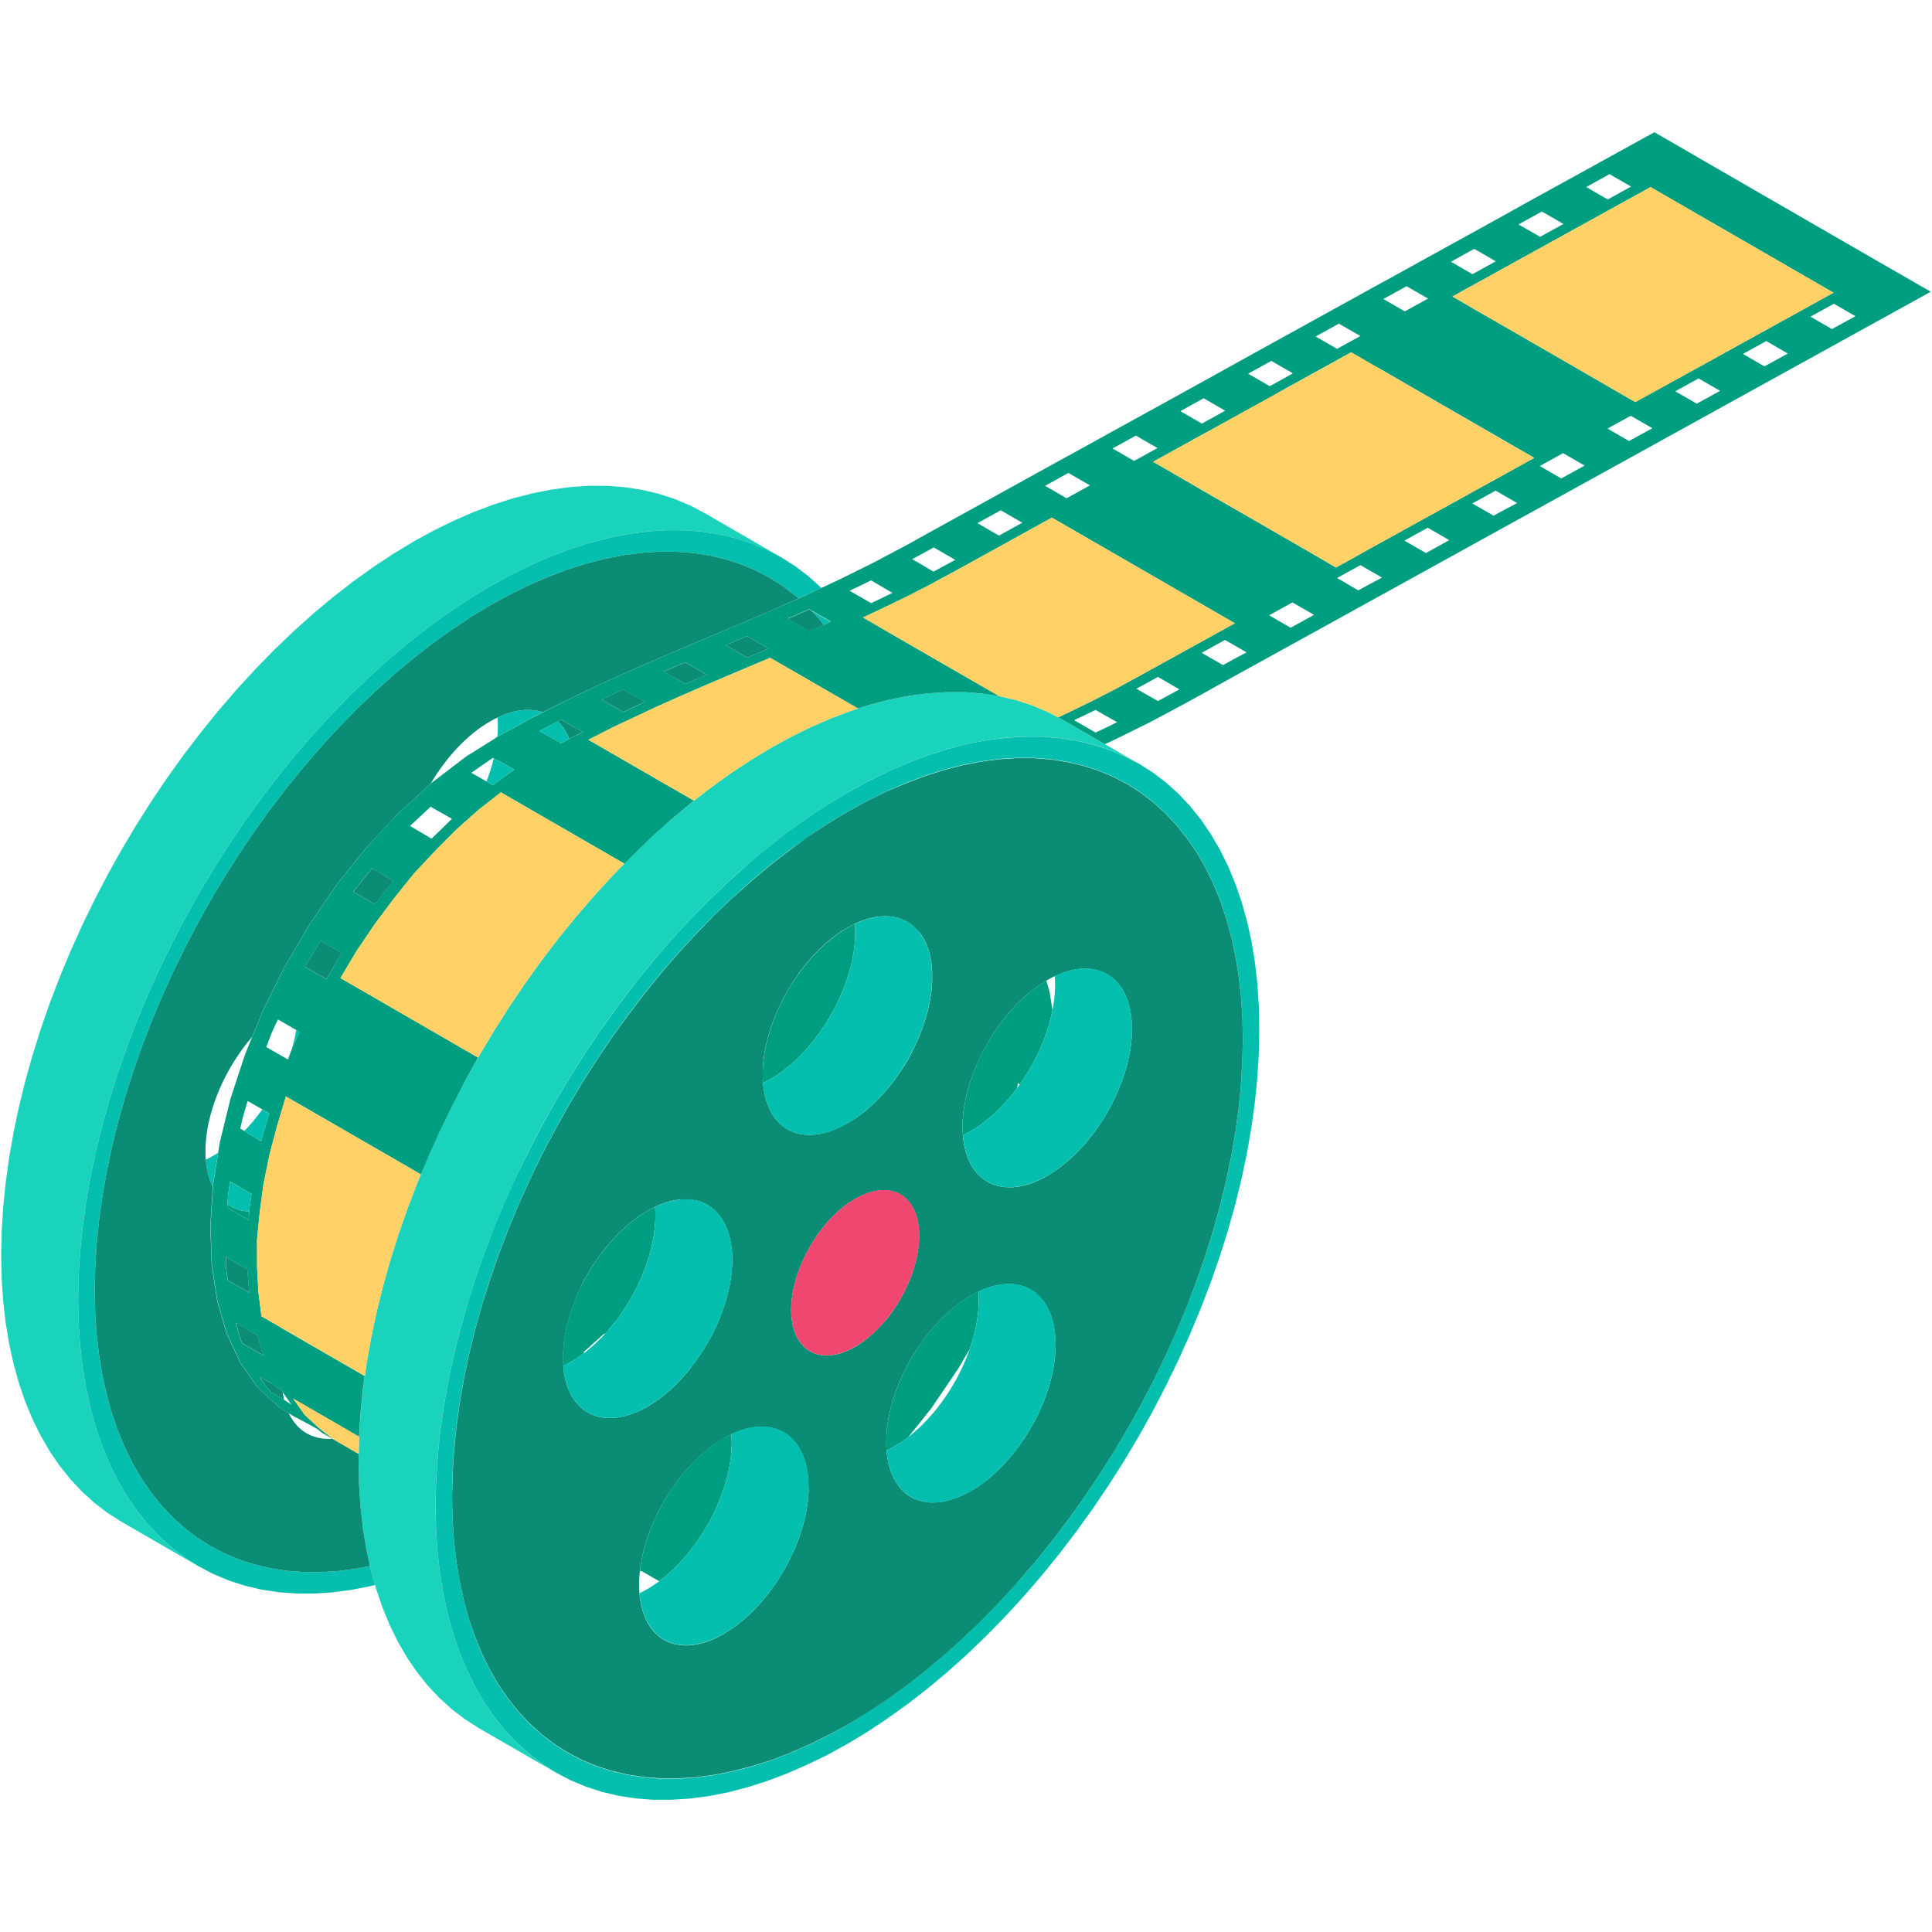 <?xml version="1.0" encoding="UTF-8" standalone="no"?>
<svg
   id="Layer_1"
   data-name="Layer 1"
   viewBox="0 0 796.48 796.48"
   version="1.1"
   sodipodi:docname="recording.svg"
   width="796.48"
   height="796.48"
   inkscape:version="1.1.1 (3bf5ae0d25, 2021-09-20)"
   xmlns:inkscape="http://www.inkscape.org/namespaces/inkscape"
   xmlns:sodipodi="http://sodipodi.sourceforge.net/DTD/sodipodi-0.dtd"
   xmlns="http://www.w3.org/2000/svg"
   xmlns:svg="http://www.w3.org/2000/svg"
   xmlns:rdf="http://www.w3.org/1999/02/22-rdf-syntax-ns#"
   xmlns:cc="http://creativecommons.org/ns#"
   xmlns:dc="http://purl.org/dc/elements/1.1/">
  <sodipodi:namedview
     id="namedview163"
     pagecolor="#ffffff"
     bordercolor="#666666"
     borderopacity="1.0"
     inkscape:pageshadow="2"
     inkscape:pageopacity="0.0"
     inkscape:pagecheckerboard="0"
     showgrid="false"
     inkscape:zoom="0.71851852"
     inkscape:cx="233.11856"
     inkscape:cy="343.76289"
     inkscape:window-width="1920"
     inkscape:window-height="1011"
     inkscape:window-x="0"
     inkscape:window-y="0"
     inkscape:window-maximized="1"
     inkscape:current-layer="View_Layer_LineSet" />
  <defs
     id="defs4">
    <style
       id="style2">.cls-1{fill:none;}.cls-2{fill:#1ad3bd;}.cls-3{fill:#04bfad;}.cls-4{fill:#0b8c75;}.cls-5{fill:#009e80;}.cls-6{fill:#ef476f;}.cls-7{fill:#ffd166;}</style>
  </defs>
  <title
     id="title6">Artboard 1</title>
  <g
     id="View_Layer_LineSet"
     data-name="View Layer_LineSet"
     transform="translate(-142.12,-195.79)">
    <g
       id="strokes"
       transform="translate(0.49,54.52)">
      <path
         class="cls-1"
         d="m 576.52,544.42 -0.06,-0.74 -0.34,0.15 -1.71,0.88 -1.46,0.83 1.35,4.46 1.22,7.67 0.19,-1 0.34,-2.14 0.27,-2.1 0.17,-2.08 0.1,-2 v -2 z m -14.58,43.83 -0.73,-0.42 -0.21,1.9 0.64,-0.85 0.4,-0.57 z M 537,705 l -0.35,0.59 -4.93,7.24 -4.92,7.23 -1.42,2.09 -5.49,6.85 -3.75,4.66 0.54,-0.41 1.67,-1.38 1.66,-1.47 1.63,-1.54 1.61,-1.62 1.57,-1.7 1.54,-1.76 1.5,-1.83 1.45,-1.88 1.42,-1.93 1.36,-2 1.31,-2 1.25,-2.07 1.2,-2.11 1.13,-2.15 1.07,-2.16 1,-2.19 0.93,-2.19 0.86,-2.22 0.56,-1.56 z m -124.88,87.42 -6.07,-3.51 -0.49,0.08 h -0.1 l -0.19,2 -0.1,2 v 1 1 l 0.06,1.94 0.08,1.14 1.71,-0.86 1.71,-1 1.71,-1.06 1.36,-0.91 0.36,-0.24 1.28,-0.94 z m 10.62,-8 h 0.07 l 0.09,-0.1 z m -32,-93.38 -6.51,5.86 -2,1.83 0.39,0.21 0.47,-0.35 1.69,-1.37 1.66,-1.45 1.63,-1.53 1.62,-1.61 1.35,-1.43 z"
         id="path8" />
      <polygon
         class="cls-2"
         points="578.3,445.5 571.05,444.94 563.6,444.92 555.98,445.41 548.2,446.44 540.29,447.99 532.25,450.06 524.12,452.65 515.91,455.74 512.12,457.4 507.63,459.34 499.78,463.21 499.33,463.44 491.65,467.64 491,468.01 486.68,470.62 482.66,473.05 480.03,474.8 474.35,478.56 470.31,481.47 466.08,484.52 465.75,484.76 461.03,488.44 457.86,490.9 451.15,496.52 449.73,497.71 446.11,500.95 444.36,502.52 441.69,504.91 438.74,507.74 433.78,512.5 431.4,514.93 426,520.46 420.08,526.91 418.38,528.76 416.99,530.37 411.28,536.99 410.94,537.39 409.65,538.97 404.14,545.76 403.69,546.31 398.37,553.27 396.64,555.53 395.41,557.25 390.3,564.35 389.82,565.01 388.34,567.21 383.44,574.46 383.26,574.72 378.56,582.11 376.94,584.65 372.46,592.17 370.91,594.78 366.64,602.42 365.16,605.06 361.11,612.82 359.72,615.49 357.54,619.98 354.59,626.04 352.3,631.11 349.79,636.68 346.42,644.76 345.33,647.39 343.3,652.7 341.81,656.6 341.63,657.05 341.22,658.14 339.32,663.58 337.48,668.9 334.85,677.25 334.1,679.65 332.89,683.96 331.1,690.36 330.21,693.97 328.48,701 326.68,709.57 326.26,711.57 324.75,720.19 324.44,722.01 323.74,727.05 323.01,732.32 322.19,740.49 322.16,740.71 321.98,742.46 321.45,751.19 321.37,752.41 321.23,758.97 321.17,762.15 321.35,770.9 321.37,771.66 321.95,780.39 321.98,780.9 322.54,785.76 323.01,789.86 324.44,798.53 326.26,806.86 328.48,814.86 331.1,822.48 334.1,829.73 337.48,836.58 341.22,843.01 345.33,849.02 349.79,854.58 354.59,859.67 359.72,864.3 365.16,868.44 370.91,872.1 369.51,871.29 361.93,866.92 354.35,862.54 339.19,853.79 333.44,850.13 328,845.99 322.88,841.36 318.07,836.27 313.62,830.71 309.5,824.71 305.76,818.27 302.38,811.42 299.38,804.17 296.77,796.55 296.24,794.67 294.55,788.55 294.18,786.88 292.72,780.22 291.29,771.55 290.83,767.45 290.27,762.59 290.08,759.8 289.66,753.35 289.64,752.59 289.45,743.84 289.52,740.66 289.54,739.86 289.56,738.31 289.63,735.72 289.66,734.1 289.69,733.56 289.73,732.91 289.84,731.24 290.27,724.15 290.41,722.72 291.29,714.01 292.05,708.51 292.72,703.7 293.03,701.88 294.55,693.26 294.96,691.26 296.77,682.7 297.29,680.55 299.38,672.05 300.02,669.77 302.38,661.34 303.13,658.94 305.76,650.59 307.95,644.29 308.87,641.64 309.5,639.83 310.49,637.25 313.62,629.08 315.13,625.44 318.07,618.37 319.27,615.71 322.88,607.73 324.17,605.06 328,597.18 329.4,594.51 333.44,586.75 334.47,584.91 338.75,577.27 339.19,576.47 340.75,573.86 345.23,566.34 346.85,563.8 351.54,556.41 353.2,553.95 358.12,546.7 359.82,544.33 364.92,537.22 366.66,534.96 371.97,528 372.87,526.9 373.15,526.55 373.7,525.87 379.23,519.08 380.95,517.07 386.67,510.44 388.36,508.61 394.27,502.17 394.29,502.15 399,497.32 402.06,494.19 403.66,492.66 409.98,486.6 412.64,484.21 414.39,482.64 418.02,479.4 419.44,478.21 426.15,472.59 427.73,471.36 428.52,470.74 434.36,466.21 435.53,465.37 442.63,460.25 448.17,456.58 448.31,456.49 448.4,456.43 448.75,456.2 450.94,454.74 453.64,453.12 454.39,452.66 454.97,452.31 459.28,449.7 459.93,449.33 467.61,445.13 473.41,442.27 475.92,441.03 480.4,439.09 484.19,437.43 492.4,434.34 495.41,433.38 498.9,432.28 500.55,431.75 506.69,430.17 508.57,429.68 516.49,428.13 524.26,427.1 531.89,426.61 539.33,426.63 546.58,427.19 553.57,428.27 553.63,428.28 560.44,429.88 567.01,432.01 573.32,434.65 577.83,437 579.36,437.81 581.98,439.31 589.56,443.69 597.14,448.07 603.49,451.74 611.08,456.12 605.04,452.97 598.73,450.32 594.93,449.09 592.16,448.2 585.34,446.59 "
         id="polygon10" />
      <path
         class="cls-3"
         d="m 660.63,557.31 v -0.76 l -0.58,-8.73 v -0.51 l -1,-8.7 v -0.26 l -1.41,-8.67 -1.83,-8.33 -2.23,-8 -2.61,-7.63 -3,-7.25 -3.37,-6.85 -3.76,-6.44 -4.1,-6 -4.46,-5.56 -4.8,-5.1 -5.13,-4.63 -5.45,-4.14 -5.74,-3.65 -6.16,-3.1 -6.31,-2.65 -3.8,-1.23 -2.77,-0.89 -6.82,-1.61 -7,-1.09 -7.25,-0.56 h -7.45 l -7.62,0.49 -7.78,1 -7.91,1.54 -8,2.07 -8.14,2.59 -8.21,3.09 -3.79,1.66 -4.49,1.94 -7.85,3.87 -0.45,0.23 -7.68,4.21 -0.68,0.34 -4.32,2.61 -4,2.43 -2.68,1.76 -5.68,3.76 -4.05,2.91 -4.22,3 -0.33,0.25 -4.72,3.72 -3.17,2.46 -6.71,5.62 -1.42,1.19 -3.59,3.29 -1.75,1.57 -2.67,2.39 -2.95,2.83 -5,4.76 -2.38,2.44 -5.4,5.52 -5.92,6.45 -1.7,1.85 -1.34,1.56 -5.72,6.63 -0.34,0.4 -1.29,1.6 -5.51,6.79 -0.45,0.55 -5.32,7 -1.73,2.26 -1.23,1.72 -5.11,7.1 -0.47,0.66 -1.49,2.2 -4.9,7.25 -0.18,0.26 -4.7,7.39 -1.62,2.54 -4.48,7.52 -1.55,2.61 -4.27,7.64 -1.48,2.64 -4.05,7.76 -1.39,2.67 -2.18,4.44 -3,6.06 -2.29,5.07 -2.51,5.57 -3.37,8.08 -1.09,2.63 -2,5.31 -1.49,3.9 -0.18,0.45 -0.41,1.09 -1.9,5.44 -1.84,5.32 -2.63,8.35 -0.75,2.4 -1.19,4.33 -1.79,6.4 -0.89,3.61 -1.73,7 -1.8,8.56 -0.42,2 -1.51,8.62 -0.31,1.82 -0.7,5 -0.73,5.27 -0.82,8.17 v 0.22 l -0.18,1.75 -0.53,8.73 -0.08,1.22 -0.14,6.56 -0.06,3.18 0.18,8.75 v 0.76 l 0.58,8.73 v 0.51 l 0.56,4.86 0.47,4.1 1.43,8.67 1.82,8.33 2.22,8 2.62,7.62 3,7.25 3.38,6.85 3.74,6.44 4.11,6 4.46,5.56 4.8,5.09 5.13,4.63 5.44,4.14 5.75,3.66 6,3.15 6.32,2.64 6.57,2.13 6.81,1.6 7.05,1.09 7.25,0.56 h 7.44 l 7.62,-0.49 7.78,-1 7.91,-1.55 8,-2.07 8.13,-2.58 8.22,-3.1 8,-3.49 0.25,-0.11 7.96,-3.84 0.46,-0.23 7.67,-4.21 0.67,-0.35 7.48,-4.54 0.85,-0.51 7.29,-4.84 1,-0.67 7.11,-5.11 1.17,-0.84 6.91,-5.38 1.3,-1 6.72,-5.62 1.42,-1.19 6.52,-5.84 1.51,-1.36 6.32,-6.06 1.59,-1.53 6.12,-6.26 1.66,-1.7 5.92,-6.44 1.7,-1.86 5.72,-6.62 1.73,-2 5.51,-6.8 1.74,-2.13 5.32,-6.95 1.72,-2.27 5.11,-7.11 1.71,-2.36 4.9,-7.26 1.67,-2.46 4.69,-7.38 1.62,-2.55 4.48,-7.52 1.56,-2.61 4.26,-7.64 1.48,-2.64 4,-7.76 1.4,-2.67 3.82,-7.87 1.31,-2.68 3.59,-8 1.2,-2.66 3.37,-8.08 1.1,-2.63 3.12,-8.17 1,-2.58 2.88,-8.26 0.88,-2.49 2.61,-8.35 0.76,-2.4 2.36,-8.43 0.64,-2.28 2.09,-8.5 0.52,-2.16 1.81,-8.56 0.42,-2 1.5,-8.62 0.33,-1.83 1.2,-8.67 0.21,-1.63 0.89,-8.71 0.14,-1.44 0.54,-8.73 0.07,-1.22 0.18,-8.75 v -1 z m -6.85,21.45 v 0.6 l -0.55,8.74 v 0.81 l -0.88,8.71 -0.1,1 -1.2,8.67 -0.17,1.22 -1.51,8.63 -0.25,1.4 -1.8,8.57 -0.32,1.56 -2.09,8.5 -0.42,1.72 -2.37,8.43 -0.51,1.85 -2.63,8.35 -0.61,2 -2.88,8.26 -0.72,2.07 -3.16,8.15 -0.83,2.14 -3.36,8.08 -0.92,2.19 -3.59,8 -1,2.23 -3.83,7.87 -1.08,2.25 -4.05,7.76 -1.18,2.25 -4.27,7.64 -1.25,2.23 -4.48,7.52 -1.3,2.2 -4.7,7.38 -1.36,2.15 -4.91,7.25 -1.4,2.07 -5.1,7.11 -1.43,2 -5.31,7 -1.45,1.89 -5.52,6.79 -1.44,1.78 -5.72,6.63 -1.46,1.59 -5.91,6.44 -1.4,1.53 -6.12,6.25 -1.34,1.38 -6.32,6 -1.28,1.23 -6.51,5.85 -1.2,1.06 -6.71,5.62 -1.09,0.91 -6.91,5.38 -1,0.75 -7.11,5.12 -0.83,0.6 -7.3,4.84 -0.68,0.44 -7.46,4.6 -0.5,0.31 -7.68,4.21 -0.32,0.18 -7.85,3.87 -0.14,0.06 -7.93,3.45 -7.88,3 -7.81,2.48 -7.71,2 -7.6,1.49 -7.45,1 -7.32,0.48 h -7.14 l -7,-0.54 -6.77,-1 -6.54,-1.55 -6.3,-2 -6.05,-2.54 -5.8,-3 -5.51,-3.5 -5.23,-4 -4.93,-4.44 -4.6,-4.89 -4.28,-5.34 -3.94,-5.76 -3.6,-6.17 -3.24,-6.57 -2.88,-7 -2.5,-7.45 -2.13,-7.67 -1.75,-8 -1.38,-8.32 -0.25,-2.22 -0.72,-6.37 -0.58,-8.74 v -0.14 l -0.09,-4.37 -0.1,-4.75 0.18,-8.75 v -0.59 l 0.54,-8.74 0.05,-0.82 0.88,-8.7 0.09,-1 0.69,-4.91 0.1,-0.77 0.59,-4.21 0.72,-4.11 1,-5.91 1.8,-8.56 0.33,-1.57 0.61,-2.47 1.68,-6.85 0.22,-0.9 2.36,-8.43 0.52,-1.85 2.62,-8.35 0.62,-2 2.88,-8.27 0.16,-0.47 0.56,-1.59 0.39,-1 3.12,-8.18 0.43,-1.12 3.37,-8.08 0.91,-2.19 3.6,-8 1,-2.23 3.83,-7.88 1.1,-2.25 4.05,-7.75 1.18,-2.26 4.26,-7.64 1.25,-2.23 4.48,-7.52 1.32,-2.2 4.69,-7.38 1.36,-2.15 3.86,-5.71 0.43,-0.63 2,-3 5.12,-7.11 1.42,-2 5.32,-6.95 1.45,-1.89 5.51,-6.8 1.45,-1.78 5.71,-6.63 1.43,-1.64 5.91,-6.45 1.41,-1.53 6.11,-6.25 1.34,-1.38 0.62,-0.59 6.32,-6 0.66,-0.64 0.41,-0.37 5.83,-5.22 1.47,-1.33 0.3,-0.24 6.71,-5.62 0.8,-0.66 0.28,-0.22 2.68,-2.09 4.5,-3.5 0.42,-0.32 3.99,-2.77 2.89,-2.08 1.11,-0.92 7.3,-4.83 0.69,-0.45 3.58,-2.17 4.42,-2.67 2.48,-1.38 5.51,-3 7.86,-3.87 0.12,-0.06 5.88,-2.55 2.06,-0.9 7.88,-3 7.8,-2.48 7.71,-2 7.6,-1.48 7.46,-1 7.31,-0.47 h 7.15 l 2.07,0.16 4.89,0.38 6.47,1 0.29,0.06 6.54,1.54 6.31,2 6.06,2.53 5.78,3 5.52,3.51 5.23,4 4.92,4.44 4.6,4.9 4.28,5.33 4,5.76 3.6,6.18 3.24,6.57 2.88,6.95 2.51,7.32 2.12,7.67 1.76,8 1.37,8.32 1,8.6 0.58,8.73 v 0.14 l 0.18,8.75 V 570 Z"
         id="path12" />
      <path
         class="cls-4"
         d="m 654,569.64 -0.18,-8.75 v -0.14 l -0.58,-8.73 -1,-8.6 -1.37,-8.32 -1.76,-8 -2.11,-7.67 -2.51,-7.32 -2.88,-6.95 -3.24,-6.57 -3.6,-6.18 -4,-5.76 -4.28,-5.33 -4.6,-4.9 -4.89,-4.42 -5.23,-4 -5.52,-3.51 -5.78,-3 -6.06,-2.53 -6.31,-2 -6.54,-1.54 -0.29,-0.06 -6.47,-1 -4.89,-0.38 -2.07,-0.16 h -7.15 l -7.31,0.47 -7.46,1 -7.6,1.48 -7.71,2 -7.8,2.48 -7.88,3 -2.06,0.9 -5.87,2.44 -0.12,0.06 -7.88,3.87 -5.51,3 -2.49,1.4 -4.42,2.67 -3.58,2.17 -0.69,0.45 -7.31,4.79 -1.15,0.83 -2.85,2.17 -3.89,2.81 -0.42,0.32 -4.5,3.5 -2.68,2.09 -0.28,0.22 -0.8,0.66 -6.71,5.62 -0.3,0.24 -1.47,1.33 -5.86,5.21 -0.41,0.37 -0.68,0.63 -6.32,6 -0.62,0.59 -1.32,1.41 -6.11,6.25 -1.41,1.53 -5.91,6.45 -1.43,1.64 -5.71,6.63 -1.45,1.78 -5.51,6.8 -1.45,1.92 -5.32,6.95 -1.42,2 -5.12,7.05 -2,3 -0.43,0.63 -3.86,5.71 -1.36,2.15 -4.69,7.38 -1.32,2.2 -4.48,7.52 -1.25,2.23 -4.26,7.64 -1.18,2.26 -4.07,7.73 -1.1,2.25 -3.83,7.88 -1,2.23 -3.6,8 -0.91,2.19 -3.37,8.08 -0.43,1.12 -3.12,8.18 -0.39,1 -0.55,1.62 -0.16,0.47 -2.88,8.27 -0.62,2 -2.62,8.26 -0.52,1.85 -2.36,8.43 -0.22,0.9 -1.68,6.85 -0.61,2.47 -0.33,1.57 -1.8,8.56 -1,5.91 -0.72,4.11 -0.59,4.21 -0.1,0.77 -0.69,4.91 -0.09,1 -0.88,8.7 -0.05,0.82 -0.54,8.74 v 0.59 l -0.24,8.81 0.1,4.75 0.09,4.37 v 0.14 l 0.58,8.74 0.72,6.37 0.25,2.22 1.38,8.32 1.75,8 2.13,7.67 2.51,7.32 2.88,7 3.24,6.57 3.6,6.17 3.94,5.76 4.28,5.34 4.6,4.89 4.93,4.44 5.23,4 5.51,3.5 5.8,3 6.05,2.54 6.3,2 6.54,1.55 6.77,1 7,0.54 h 7.14 l 7.32,-0.48 7.45,-1 7.6,-1.49 7.71,-2 7.8,-2.43 7.88,-3 7.93,-3.45 0.14,-0.06 7.85,-3.87 0.32,-0.18 7.68,-4.14 0.5,-0.31 7.49,-4.54 0.68,-0.44 7.3,-4.84 0.83,-0.6 7.11,-5.12 1,-0.75 6.91,-5.38 1.09,-0.91 6.71,-5.62 1.2,-1.06 6.51,-5.85 1.28,-1.23 6.32,-6 1.34,-1.38 6.12,-6.25 1.4,-1.53 5.91,-6.44 1.43,-1.65 5.72,-6.63 1.44,-1.78 5.52,-6.79 1.45,-1.89 5.31,-7 1.43,-2 5.11,-7.11 1.4,-2.07 4.91,-7.25 1.36,-2.15 4.7,-7.38 1.3,-2.2 4.48,-7.52 1.25,-2.23 4.27,-7.64 1.18,-2.25 4.05,-7.76 1.09,-2.25 3.83,-7.87 1,-2.23 3.59,-8 0.92,-2.19 3.36,-8.08 0.83,-2.14 3.12,-8.17 0.72,-2.07 2.88,-8.26 0.61,-2 2.63,-8.35 0.51,-1.85 2.37,-8.43 0.42,-1.72 2.09,-8.5 0.32,-1.56 1.8,-8.57 0.25,-1.4 1.51,-8.63 0.17,-1.22 1.2,-8.67 0.1,-1 0.88,-8.71 v -0.81 l 0.55,-8.74 v -0.6 L 654,570 Z m -197.9,12.6 0.09,-1.38 v -0.67 l 0.21,-2.09 0.29,-2.12 0.38,-2.14 0.45,-2.17 0.54,-2.2 0.62,-2.2 0.7,-2.21 0.77,-2.21 0.84,-2.22 0.92,-2.19 1,-2.19 1.05,-2.17 1.12,-2.15 1.18,-2.12 1.24,-2.08 1,-1.59 0.28,-0.45 1.35,-2 1.4,-2 1.46,-1.89 1.48,-1.84 0.14,-0.16 1.4,-1.62 1.56,-1.71 1.6,-1.63 1.63,-1.56 1.66,-1.48 1.67,-1.4 1.69,-1.31 1.69,-1.23 1.72,-1.14 1.72,-1 1.7,-0.94 1.37,-0.68 0.35,-0.17 1.7,-0.74 1.69,-0.63 1.67,-0.53 1.65,-0.43 1.63,-0.32 1.35,-0.18 h 0.25 l 1.57,-0.09 h 1.53 l 1.5,0.12 1.44,0.22 h 0.07 l 1.33,0.31 1.36,0.44 1.29,0.54 1.25,0.65 1.18,0.75 1.12,0.85 1,1 1,1 1.05,1.11 0.84,1.24 0.77,1.33 0.7,1.41 0.62,1.49 0.53,1.56 0.46,1.65 0.37,1.71 0.3,1.79 0.21,1.84 0.12,1.9 v 2 2 l -0.12,2.05 -0.21,2.08 -0.3,2.12 -0.37,2.15 -0.46,2.17 -0.53,2.19 -0.62,2.21 -0.7,2.21 -0.77,2.22 -0.84,2.2 -0.92,2.21 -1,2.19 -1,2.17 -1.12,2.14 -1.18,2.12 -1.25,2.08 -1.29,2 -1.36,2 -1.4,1.95 -1.44,1.9 -1.5,1.84 -1.53,1.76 -1.57,1.71 -1.6,1.64 -1.63,1.56 -1.65,1.48 -1.67,1.4 -1.77,1.33 -1.7,1.22 -1.72,1.13 -1.7,1 -1.72,0.94 -1.72,0.85 -1.69,0.73 -1.46,0.55 -0.23,0.09 -1.67,0.54 -1.66,0.42 -1.63,0.32 -1.6,0.21 -1.56,0.11 h -1.54 L 473,609 l -1.46,-0.22 -1.4,-0.33 -1.35,-0.44 -1.3,-0.54 -1.24,-0.66 -1.18,-0.74 -0.07,-0.07 -1,-0.79 -1.05,-0.94 -1,-1 -0.92,-1.15 -0.84,-1.23 -0.77,-1.33 -0.7,-1.4 -0.62,-1.5 -0.54,-1.57 -0.45,-1.64 -0.38,-1.72 -0.29,-1.78 -0.21,-1.84 v -0.39 l -0.1,-1.51 v -2 z m -53.3,141.65 -1.68,0.6 -1.67,0.49 -1.64,0.37 -1.62,0.29 -1.59,0.16 -1.55,0.06 -1.52,-0.05 -1.47,-0.16 -1.43,-0.26 -1.39,-0.38 -1.33,-0.48 -1.27,-0.58 -1.22,-0.7 -1.16,-0.78 -1.09,-0.9 -1,-1 -1,-1.08 -0.25,-0.34 -0.64,-0.84 -0.81,-1.27 -0.74,-1.37 -0.66,-1.43 -0.59,-1.52 -0.51,-1.61 -0.43,-1.67 -0.34,-1.74 -0.07,-0.48 -0.13,-1.32 -0.15,-1.51 v -0.36 l -0.08,-1.92 v -2 -0.93 l 0.05,-1.09 0.08,-1.25 0.07,-0.82 0.25,-2.1 0.32,-2.13 0.41,-2.16 0.48,-2.19 0.58,-2.18 0.65,-2.22 0.73,-2.2 0.79,-2.22 0.88,-2.21 0.33,-0.77 0.61,-1.43 1,-2.18 1,-2.13 1.14,-2.14 1.21,-2.1 1.27,-2.06 1.31,-2 1.38,-2 1.42,-1.93 1.46,-1.87 1.51,-1.81 1.55,-1.75 1.58,-1.68 1.61,-1.6 1.64,-1.54 1.66,-1.45 1.68,-1.36 1.69,-1.28 1.71,-1.19 1.72,-1.1 1.71,-1 1.71,-0.91 0.68,-0.31 1,-0.49 1.69,-0.69 1.69,-0.6 1.66,-0.49 1.65,-0.38 1.62,-0.28 1.09,-0.12 h 0.49 1.25 0.3 1 0.58 l 1.47,0.16 1.27,0.24 h 0.16 l 1.38,0.37 1.33,0.48 1.26,0.58 v 0 l 1.22,0.69 1.16,0.79 1.1,0.89 1,1 1,1.09 0.88,1.17 0.82,1.28 0.33,0.6 0.41,0.76 0.66,1.44 0.59,1.53 0.51,1.59 0.42,1.67 0.34,1.74 0.26,1.81 0.18,1.87 0.09,1.92 v 2 l -0.08,2 -0.16,2.06 -0.24,2.1 -0.32,2.14 -0.42,2.16 -0.49,2.18 -0.56,2.19 -0.65,2.21 -0.73,2.21 -0.8,2.22 -0.87,2.2 -0.95,2.2 -1,2.18 -0.68,1.34 -0.41,0.82 -1.14,2.11 -1.21,2.1 -1.27,2.06 -1.32,2 -1.37,2 -1.43,1.93 -1.4,1.88 -1.51,1.81 -1.54,1.75 -1.62,1.71 -1.61,1.62 -1.63,1.52 -1.67,1.45 -1.68,1.37 -1.69,1.27 -0.78,0.55 -0.92,0.64 -1.72,1.1 -1.71,1 -1.72,0.9 -1.71,0.8 z m 72.18,32 -0.11,2 -0.19,2.08 -0.28,2.11 -0.36,2.14 -0.44,2.17 -0.52,2.19 -0.6,2.2 -0.68,2.22 -0.76,2.22 -0.17,0.46 -0.66,1.75 -0.9,2.2 -1,2.2 -1,2.17 -1.11,2.15 -1.2,2.13 -1.24,2.08 -1.28,2.06 -1.34,2 -1.39,2 -1.45,1.91 -1.48,1.85 -1.52,1.78 -1.57,1.73 -1.59,1.64 -1.62,1.59 -1.64,1.49 -1.68,1.42 -1.68,1.33 -1.7,1.24 -1.71,1.15 -1.72,1.06 -1.71,1 -1.71,0.86 -1.7,0.76 -1.69,0.66 -1.68,0.55 -1.66,0.45 -1.63,0.34 -1.61,0.23 -1.57,0.13 h -1.54 l -1.5,-0.09 -1.46,-0.2 -1.41,-0.31 -1.37,-0.41 -1.3,-0.53 -1.25,-0.63 -1.2,-0.72 -1.13,-0.84 -1.07,-0.93 -1,-1 -0.93,-1.12 -0.86,-1.22 -0.79,-1.31 -0.71,-1.39 -0.63,-1.48 -0.56,-1.55 -0.47,-1.63 -0.39,-1.7 -0.31,-1.77 -0.23,-1.83 v -0.21 l -0.05,-0.54 -0.08,-1.14 -0.06,-1.94 v -1 -1 l 0.1,-2 0.19,-2 v -0.11 l 0.28,-2.11 0.36,-2.14 0.43,-2.17 0.53,-2.19 0.6,-2.2 0.68,-2.21 0.76,-2.22 0.83,-2.2 0.9,-2.21 1,-2.13 v -0.07 l 1,-2.17 1.11,-2.15 1.17,-2.12 1.23,-2.09 1.29,-2 1.34,-2 1.39,-2 1.44,-1.9 1.48,-1.86 1.53,-1.78 1.55,-1.73 1.6,-1.64 1.63,-1.58 1.64,-1.49 1.67,-1.42 1.69,-1.33 1.7,-1.24 1.71,-1.16 1.71,-1.06 1.72,-1 1.7,-0.85 v 0 l 1.71,-0.76 1.69,-0.66 1.68,-0.55 1.66,-0.44 1.63,-0.35 1.6,-0.23 1.58,-0.13 h 1.54 l 1.5,0.09 1.46,0.2 1.41,0.31 1.36,0.42 1.31,0.52 1.25,0.63 1.2,0.73 1.13,0.83 1.06,0.93 1,1 0.93,1.12 0.86,1.21 0.78,1.32 0.71,1.39 0.63,1.47 0.56,1.56 0.48,1.62 0.39,1.7 0.31,1.77 0.22,1.83 0.14,1.82 v 0.07 0.42 l 0.05,1.53 z m 31.2,-69.67 -1.18,1.3 -1.19,1.27 -1.22,1.21 -1.23,1.16 -1.26,1.09 -1.27,1 -1.28,1 -1.29,0.9 -1.26,0.85 -1.3,0.75 -1.29,0.69 -1.3,0.6 -1.27,0.53 -1.27,0.45 -1.26,0.37 -1.25,0.29 -1.22,0.21 -1.2,0.13 h -1.17 -1.15 l -1.11,-0.11 -1.09,-0.21 -0.84,-0.22 -0.2,-0.06 -1,-0.36 -1,-0.45 -0.93,-0.52 -0.87,-0.59 -0.82,-0.68 -0.78,-0.75 -0.73,-0.82 -0.66,-0.89 -0.63,-1 -0.56,-1 -0.5,-1.09 -0.44,-1.15 -0.38,-1.21 -0.32,-1.27 -0.26,-1.31 -0.2,-1.33 -0.13,-1.41 -0.07,-1.45 v -1.5 l 0.06,-1.53 0.12,-1.56 0.18,-1.58 0.25,-1.61 0.31,-1.64 0.37,-1.64 0.43,-1.66 0.49,-1.67 0.55,-1.67 0.6,-1.67 0.66,-1.67 0.72,-1.67 0.77,-1.64 0.81,-1.64 0.87,-1.61 0.91,-1.59 0.95,-1.56 1,-1.53 1,-1.5 1.08,-1.46 1.1,-1.41 1.14,-1.37 1.17,-1.32 1.2,-1.27 1.22,-1.22 1.23,-1.16 1.26,-1.09 1.27,-1 1.28,-1 1.29,-0.9 1.29,-0.83 1.3,-0.75 1.29,-0.68 1.3,-0.61 1.28,-0.52 1.27,-0.46 1.26,-0.37 1.24,-0.28 1.22,-0.21 1.2,-0.13 h 1.18 1.14 l 1.11,0.12 1.09,0.2 1,0.29 1,0.36 1,0.44 0.93,0.52 0.87,0.6 0.83,0.68 0.77,0.74 0.73,0.82 0.67,0.9 0.62,1 0.56,1 0.5,1.1 0.44,1.14 0.38,1.21 0.32,1.27 0.27,1.31 0.19,1.37 0.13,1.41 0.07,1.46 v 1.49 l -0.05,1.52 v 0 l -0.13,1.56 -0.18,1.58 -0.25,1.61 -0.31,1.64 -0.37,1.65 -0.43,1.66 -0.35,1.2 -0.14,0.46 -0.55,1.67 -0.6,1.68 -0.66,1.67 -0.72,1.66 -0.77,1.64 -0.81,1.64 -0.87,1.61 -0.91,1.59 -0.95,1.56 -1,1.53 -1,1.5 -1.08,1.46 -1.1,1.42 z m 70.61,11.67 -0.15,2.06 -0.23,2.09 -0.3,2.13 -0.4,2.15 -0.47,2.18 -0.55,2.2 -0.63,2.2 -0.72,2.21 -0.78,2.21 -0.87,2.22 -0.92,2.19 -1,2.19 -1.07,2.16 -1.14,2.15 -1.19,2.11 -1.25,2.07 -1.31,2 -1.37,2 -1.44,1.94 -1.45,1.88 -1.5,1.83 -1.55,1.76 -1.57,1.7 -1.6,1.62 -1.64,1.54 -1.65,1.47 -1.68,1.38 -1.69,1.3 -1.67,1.17 -1.72,1.11 -1.71,1 -1.72,0.92 -1.7,0.82 -1.7,0.72 -1.69,0.61 -1.66,0.52 -1.66,0.4 -1.62,0.3 -1.59,0.19 -1.56,0.08 h -1.53 l -1.48,-0.14 -1.44,-0.25 -1.4,-0.35 -1.33,-0.46 -1.29,-0.47 -1.23,-0.67 -1.17,-0.78 -1.11,-0.86 -1,-1 -1,-1.06 -0.91,-1.17 -0.83,-1.25 -0.75,-1.34 -0.68,-1.42 -0.61,-1.51 -0.51,-1.58 -0.45,-1.67 -0.29,-1.39 -0.07,-0.33 -0.27,-1.8 -0.19,-1.85 v 0 l -0.12,-1.9 v -2 l 0.06,-2 0.1,-1.48 v -0.58 l 0.23,-2.1 0.31,-2.12 0.39,-2.15 0.48,-2.18 0.55,-2.2 0.36,-1.27 0.27,-0.93 0.71,-2.21 0.79,-2.21 0.85,-2.22 0.94,-2.19 1,-2.19 1.07,-2.16 1.13,-2.15 1.19,-2.11 1.26,-2.07 1.31,-2 1.36,-2 1.41,-1.93 1.46,-1.88 1.5,-1.83 0.71,-0.82 0.82,-0.94 0.09,-0.1 1.49,-1.6 1.61,-1.62 1.63,-1.54 1.66,-1.47 1.67,-1.38 1.69,-1.3 1.71,-1.21 1.71,-1.11 1.72,-1 1.71,-0.92 1,-0.49 0.68,-0.33 1.7,-0.72 1.68,-0.61 1.67,-0.52 1.65,-0.4 1.63,-0.3 1.47,-0.18 h 0.12 l 1.56,-0.08 h 1.52 l 1.49,0.14 1.43,0.25 1.39,0.35 1.35,0.46 1.29,0.56 1.22,0.67 1.18,0.78 1.1,0.86 1,1 1,1.06 0.9,1.17 0.83,1.25 0.76,1.34 0.68,1.42 0.6,1.51 0.52,1.58 0.44,1.67 0.36,1.72 0.28,1.8 0.19,1.85 0.11,1.92 v 2 z m 31.51,-131.24 -0.09,2 -0.18,2.08 -0.26,2.1 -0.34,2.14 -0.43,2.17 -0.51,2.18 -0.57,2.2 -0.67,2.21 -0.74,2.21 -0.82,2.22 -0.89,2.2 -0.95,2.19 -1,2.18 -1.09,2.16 -1.16,2.13 -1.21,2.09 -1.28,2.06 -1.33,2 -1.38,2 -1.43,1.91 -1.52,1.92 -1.51,1.8 -1.56,1.73 -1.59,1.67 -1.61,1.59 -1.65,1.51 -1.66,1.44 -1.68,1.35 -1.7,1.26 -1.71,1.16 -1.71,1.08 -1.72,1 -1.71,0.88 -1.7,0.78 -1.7,0.68 -1.68,0.57 -1.66,0.48 -1.12,0.24 -0.52,0.11 -1.61,0.26 -1.58,0.15 h -1.55 l -1.5,-0.07 -1.47,-0.17 -1.42,-0.29 -0.73,-0.21 -0.64,-0.19 -1.33,-0.5 -1.26,-0.61 -0.95,-0.56 -0.22,-0.14 -1.15,-0.81 -1.09,-0.91 -1,-1 -1,-1.1 -0.86,-1.2 -0.81,-1.28 -0.72,-1.38 -0.65,-1.46 -0.57,-1.54 -0.49,-1.61 -0.41,-1.69 -0.33,-1.75 -0.24,-1.82 -0.1,-1.14 -0.06,-0.74 -0.08,-1.94 v -2 l 0.1,-2 0.17,-2.07 0.26,-2.11 0.35,-2.13 0.42,-2.17 0.5,-2.18 0.59,-2.2 0.67,-2.22 0.74,-2.2 0.81,-2.22 0.89,-2.2 1,-2.2 1,-2.18 1.1,-2.15 1.16,-2.13 1,-1.77 0.18,-0.33 1.28,-2.06 1.33,-2 1.38,-2 1.43,-1.91 1.48,-1.86 1.51,-1.8 1.55,-1.74 1.59,-1.67 1.61,-1.58 1.65,-1.52 1.66,-1.43 1.69,-1.35 1.7,-1.26 1.71,-1.17 1.71,-1.08 0.25,-0.15 1.46,-0.83 1.71,-0.88 0.34,-0.15 1.37,-0.63 1.7,-0.68 1.67,-0.57 1.66,-0.47 1.64,-0.36 1.62,-0.26 1.57,-0.15 h 1.55 l 1.51,0.07 1.47,0.18 1.42,0.29 1.37,0.39 1.32,0.5 1.26,0.61 1.21,0.71 1.15,0.81 1.09,0.83 1,1 0.94,1.1 0.88,1.2 0.81,1.28 0.72,1.39 0.65,1.45 0.57,1.54 0.49,1.61 0.4,1.69 0.33,1.76 0.24,1.82 0.17,1.87 0.07,1.94 z"
         id="path14" />
      <polygon
         class="cls-5"
         points="543.53,690.17 542.97,692.37 542.34,694.57 541.63,696.78 541.4,697.43 536.98,704.99 536.63,705.58 531.7,712.82 526.78,720.05 525.36,722.14 519.89,728.97 516.14,733.63 514.99,734.52 513.28,735.73 511.56,736.84 509.86,737.86 508.14,738.78 507.12,739.27 507,737.37 506.98,735.4 507.04,733.4 507.14,731.92 507.18,731.34 507.41,729.24 507.72,727.12 508.11,724.97 508.59,722.79 509.14,720.59 509.5,719.32 509.77,718.39 510.48,716.18 511.27,713.97 512.12,711.75 513.06,709.56 514.06,707.37 515.13,705.21 516.26,703.06 517.46,700.95 518.71,698.88 520.02,696.85 521.38,694.85 522.79,692.92 524.25,691.04 525.75,689.21 526.46,688.39 527.28,687.45 527.37,687.35 528.86,685.75 530.47,684.13 532.1,682.59 533.76,681.12 535.43,679.74 537.12,678.44 538.83,677.23 540.54,676.12 542.26,675.1 543.97,674.18 545,673.69 545.1,675.59 545.13,677.55 545.07,679.56 544.93,681.62 544.7,683.71 544.39,685.84 544,687.99 "
         id="polygon16" />
      <polygon
         class="cls-5"
         points="441.88,748.09 441.36,750.28 440.76,752.48 440.08,754.69 439.33,756.91 438.5,759.11 437.6,761.32 436.62,763.52 435.57,765.69 434.47,767.84 433.3,769.96 432.07,772.05 430.79,774.11 429.44,776.11 428.85,776.94 428.05,778.07 426.61,779.98 425.12,781.83 423.6,783.61 422.9,784.39 422.74,784.45 422.81,784.49 422.04,785.34 420.45,786.98 418.82,788.56 417.18,790.06 415.5,791.47 413.82,792.81 413.41,793.11 412.12,792.42 406.05,788.91 405.56,788.99 405.46,789 405.47,788.88 405.75,786.77 406.11,784.63 406.54,782.46 407.07,780.27 407.67,778.07 408.35,775.86 409.11,773.64 409.94,771.44 410.84,769.23 411.79,767.1 411.81,767.03 412.85,764.86 413.96,762.71 415.13,760.59 416.36,758.5 417.65,756.45 418.99,754.44 420.38,752.48 421.82,750.58 423.3,748.72 424.83,746.94 426.38,745.21 427.98,743.57 429.61,741.99 431.25,740.5 432.92,739.08 434.61,737.75 436.31,736.51 438.02,735.35 439.73,734.29 441.45,733.33 443.15,732.48 443.23,733.61 443.29,735.56 443.27,737.55 443.15,739.59 442.96,741.67 442.68,743.78 442.32,745.92 "
         id="polygon18" />
      <polygon
         class="cls-5"
         points="410.6,653.56 410.11,655.74 409.55,657.93 409.34,658.6 409.19,659.15 408.9,660.14 408.17,662.35 407.37,664.56 406.49,666.77 405.55,668.97 404.53,671.15 403.86,672.49 403.45,673.31 402.31,675.45 401.1,677.55 399.84,679.61 398.52,681.64 397.14,683.62 395.73,685.55 394.25,687.42 392.75,689.23 391.2,690.98 390.97,691.23 390.7,691.07 384.19,696.93 382.16,698.76 382.55,698.98 381.33,699.89 380.56,700.44 379.63,701.08 377.91,702.18 376.2,703.18 374.49,704.08 373.81,704.39 373.77,704.03 373.69,702.11 373.68,700.14 373.71,699.21 373.76,698.12 373.84,696.87 373.91,696.05 374.16,693.95 374.48,691.82 374.89,689.66 375.38,687.47 375.95,685.29 376.6,683.07 377.33,680.87 378.12,678.65 379,676.44 379.33,675.67 379.94,674.24 380.96,672.06 382.04,669.9 383.18,667.76 384.39,665.66 385.66,663.6 386.97,661.57 388.35,659.59 389.77,657.66 391.24,655.79 392.74,653.98 394.29,652.23 395.87,650.55 397.48,648.95 399.12,647.41 400.78,645.96 402.46,644.6 404.15,643.32 405.86,642.13 407.57,641.03 409.29,640.03 411,639.13 411.68,638.82 411.71,639.18 411.8,641.1 411.81,643.08 411.74,645.1 411.57,647.16 411.34,649.26 411.01,651.4 410.61,653.5 "
         id="polygon20" />
      <polygon
         class="cls-5"
         points="492.78,537.84 492.7,538.17 492.17,540.36 491.55,542.57 490.86,544.78 490.09,546.99 489.24,549.2 488.33,551.41 487.34,553.6 486.28,555.77 485.16,557.91 483.98,560.03 482.73,562.11 481.44,564.15 480.09,566.15 478.68,568.1 477.24,570 476.62,570.76 475.75,571.83 474.22,573.6 472.64,575.31 471.05,576.95 469.97,577.98 469.42,578.51 467.77,579.99 466.1,581.39 465.19,582.09 464.41,582.71 462.7,583.93 460.99,585.06 459.28,586.1 457.56,587.04 456.2,587.71 456.1,586.2 456.06,584.25 456.1,582.24 456.19,580.86 456.23,580.19 456.44,578.1 456.73,575.98 457.11,573.84 457.56,571.67 458.1,569.47 458.72,567.27 459.42,565.06 460.19,562.85 461.03,560.63 461.95,558.43 462.94,556.25 463.99,554.08 465.11,551.93 466.29,549.81 467.53,547.73 468.55,546.14 468.83,545.69 470.18,543.69 471.58,541.74 473.04,539.85 474.52,538.01 474.66,537.85 476.06,536.23 477.62,534.52 479.22,532.89 480.85,531.33 482.51,529.85 484.18,528.45 485.87,527.14 487.56,525.91 489.28,524.77 491,523.74 492.7,522.79 494.07,522.12 494.16,523.63 494.21,525.6 494.16,527.6 494.04,529.65 493.83,531.73 493.54,533.85 493.17,536 "
         id="polygon22" />
      <polygon
         class="cls-5"
         points="571.97,569.88 571.09,572.08 570.99,572.3 570.91,572.47 570.13,574.27 569.1,576.45 568.01,578.61 566.85,580.74 565.63,582.83 564.35,584.89 563.02,586.91 562.04,588.31 561.94,588.25 561.21,587.83 561,589.74 560.21,590.79 558.73,592.66 557.22,594.46 555.78,596.06 555.67,596.19 554.08,597.86 552.47,599.45 550.82,600.96 549.16,602.39 547.47,603.75 545.77,605.01 544.06,606.17 542.36,607.25 540.64,608.23 538.92,609.11 538.59,609.26 538.53,608.52 538.45,606.58 538.46,604.6 538.56,602.57 538.73,600.5 539,598.39 539.34,596.25 539.76,594.09 540.26,591.9 540.85,589.71 541.51,587.49 542.26,585.29 543.07,583.07 543.96,580.87 544.92,578.67 545.94,576.49 547.04,574.34 548.2,572.21 549.24,570.43 549.42,570.11 550.7,568.05 552.03,566.03 553.41,564.06 554.84,562.15 556.32,560.29 557.83,558.49 559.38,556.75 560.97,555.08 562.58,553.5 564.23,551.99 565.89,550.55 567.58,549.2 569.28,547.94 570.99,546.77 572.7,545.69 572.96,545.54 574.3,550.03 575.52,557.7 575.29,558.86 574.78,561.03 574.2,563.24 573.53,565.45 572.8,567.66 "
         id="polygon24" />
      <polygon
         class="cls-3"
         points="607,577.17 606.49,579.35 605.92,581.55 605.25,583.76 604.51,585.97 603.69,588.18 602.8,590.39 601.85,592.58 600.81,594.76 599.72,596.92 598.56,599.05 597.35,601.14 596.07,603.21 594.74,605.22 593.36,607.19 591.93,609.1 590.45,610.97 588.94,612.77 587.38,614.5 585.79,616.17 584.17,617.76 582.53,619.27 580.87,620.71 579.19,622.06 577.49,623.32 575.78,624.48 574.07,625.56 572.35,626.54 570.64,627.42 568.94,628.2 567.24,628.88 565.56,629.45 563.9,629.93 562.77,630.17 562.26,630.28 560.65,630.54 559.07,630.69 557.52,630.72 556.02,630.65 554.55,630.48 553.13,630.19 552.4,629.98 551.76,629.79 550.43,629.29 549.17,628.68 548.22,628.12 547.97,627.97 546.82,627.16 545.73,626.25 544.72,625.24 543.77,624.13 542.91,622.93 542.1,621.65 541.38,620.27 540.73,618.81 540.16,617.27 539.67,615.66 539.26,613.97 538.93,612.22 538.69,610.4 538.59,609.26 538.92,609.11 540.64,608.23 542.36,607.25 544.06,606.17 545.77,605.01 547.47,603.75 549.16,602.39 550.82,600.96 552.47,599.45 554.08,597.86 555.67,596.19 555.78,596.06 557.22,594.46 558.73,592.66 560.21,590.79 561,589.74 561.64,588.88 562.04,588.31 563.02,586.91 564.35,584.89 565.63,582.83 566.85,580.74 568.01,578.61 569.1,576.45 570.13,574.27 570.91,572.47 570.99,572.3 571.09,572.08 571.97,569.88 572.8,567.66 573.53,565.45 574.2,563.24 574.78,561.03 575.29,558.86 575.52,557.7 575.71,556.69 576.05,554.55 576.32,552.45 576.49,550.37 576.59,548.34 576.6,546.36 576.52,544.42 576.46,543.68 577.83,543.05 579.53,542.38 581.2,541.8 582.86,541.33 584.5,540.97 586.12,540.71 587.69,540.56 589.24,540.53 590.75,540.6 592.22,540.78 593.64,541.07 595.01,541.46 596.33,541.96 597.59,542.57 598.8,543.28 599.95,544.09 601.02,545.01 602.04,546.02 602.98,547.12 603.86,548.32 604.66,549.6 605.39,550.99 606.04,552.44 606.61,553.98 607.1,555.59 607.5,557.28 607.83,559.04 608.07,560.86 608.24,562.73 608.31,564.67 608.3,566.65 608.21,568.68 608.03,570.76 607.77,572.86 607.43,575 "
         id="polygon26" />
      <polygon
         class="cls-3"
         points="575.24,708.48 574.69,710.68 574.06,712.88 573.34,715.09 572.56,717.3 571.69,719.52 570.77,721.71 569.77,723.9 568.7,726.06 567.56,728.21 566.37,730.32 565.12,732.39 563.81,734.42 562.44,736.42 561.03,738.35 559.58,740.23 558.08,742.06 556.53,743.82 554.96,745.52 553.36,747.14 551.72,748.68 550.07,750.15 548.39,751.53 546.7,752.83 545,754.04 543.28,755.15 541.57,756.17 539.85,757.09 538.15,757.91 536.45,758.63 534.76,759.25 533.1,759.76 531.44,760.16 529.82,760.46 528.23,760.65 526.67,760.73 525.14,760.71 523.66,760.57 522.22,760.32 520.82,759.97 519.49,759.51 518.2,758.95 516.97,758.28 515.8,757.5 514.69,756.64 513.65,755.66 512.68,754.6 511.77,753.43 510.94,752.18 510.19,750.84 509.51,749.42 508.9,747.91 508.39,746.33 507.94,744.66 507.65,743.27 507.58,742.94 507.31,741.14 507.12,739.29 507.12,739.27 508.14,738.78 509.86,737.86 511.56,736.84 513.28,735.73 514.99,734.52 516.14,733.63 516.68,733.22 518.35,731.84 520.01,730.37 521.64,728.83 523.25,727.21 524.82,725.51 526.37,723.75 527.86,721.92 529.31,720.04 530.73,718.11 532.09,716.11 533.4,714.08 534.65,712.01 535.85,709.9 536.98,707.75 538.05,705.59 539.05,703.4 539.98,701.21 540.84,698.99 541.4,697.43 541.63,696.78 542.34,694.57 542.97,692.37 543.53,690.17 544,687.99 544.39,685.84 544.7,683.71 544.93,681.62 545.07,679.56 545.13,677.55 545.1,675.59 545,673.69 545.68,673.36 547.38,672.64 549.06,672.03 550.73,671.51 552.38,671.11 554,670.81 555.49,670.63 555.6,670.62 557.16,670.54 558.68,670.56 560.17,670.7 561.6,670.95 562.99,671.3 564.34,671.76 565.63,672.32 566.85,672.99 568.03,673.77 569.13,674.63 570.17,675.61 571.15,676.67 572.05,677.84 572.88,679.09 573.64,680.43 574.32,681.86 574.91,683.36 575.44,684.95 575.88,686.61 576.24,688.33 576.52,690.13 576.71,691.98 576.82,693.9 576.84,695.87 576.79,697.87 576.64,699.93 576.41,702.02 576.11,704.15 575.71,706.3 "
         id="polygon28" />
      <polygon
         class="cls-3"
         points="441.82,674.05 441.25,676.25 440.61,678.45 439.88,680.66 439.08,682.88 438.21,685.09 437.26,687.28 436.25,689.46 435.57,690.8 435.16,691.62 434.03,693.76 432.82,695.86 431.55,697.92 430.23,699.96 428.86,701.93 427.44,703.86 425.97,705.73 424.46,707.54 422.92,709.29 421.33,710.98 419.72,712.59 418.09,714.11 416.42,715.56 414.74,716.93 413.05,718.2 412.27,718.75 411.35,719.39 409.63,720.49 407.92,721.49 406.2,722.39 404.5,723.19 402.8,723.89 401.12,724.49 399.45,724.98 397.81,725.36 396.19,725.63 394.6,725.8 393.05,725.86 391.53,725.81 390.06,725.65 388.63,725.39 387.24,725.01 385.91,724.53 384.63,723.95 383.42,723.25 382.26,722.47 381.17,721.57 380.14,720.59 379.18,719.5 378.93,719.16 378.29,718.32 377.48,717.05 376.74,715.68 376.07,714.25 375.49,712.73 374.98,711.12 374.55,709.45 374.21,707.71 374.14,707.23 373.96,705.9 373.81,704.39 374.49,704.08 376.2,703.18 377.91,702.18 379.63,701.08 380.56,700.44 381.33,699.89 382.55,698.98 383.02,698.62 384.7,697.25 386.37,695.8 388,694.27 389.62,692.66 390.97,691.23 391.2,690.98 392.75,689.23 394.25,687.42 395.73,685.55 397.14,683.62 398.52,681.64 399.84,679.61 401.1,677.55 402.31,675.45 403.45,673.31 403.86,672.49 404.53,671.15 405.55,668.97 406.49,666.77 407.37,664.56 408.17,662.35 408.9,660.14 409.19,659.15 409.34,658.6 409.55,657.93 410.11,655.74 410.6,653.56 410.61,653.5 411.01,651.4 411.34,649.26 411.57,647.16 411.74,645.1 411.81,643.08 411.8,641.1 411.71,639.18 411.68,638.82 412.71,638.33 414.4,637.64 416.09,637.04 417.75,636.55 419.4,636.17 421.02,635.89 422.11,635.77 422.6,635.72 423.85,635.68 424.15,635.66 425.1,635.69 425.68,635.71 427.15,635.87 428.42,636.11 428.58,636.14 429.96,636.51 431.29,636.99 432.55,637.57 432.56,637.58 433.78,638.27 434.94,639.05 436.04,639.95 437.06,640.94 438.03,642.03 438.91,643.2 439.73,644.48 440.06,645.08 440.47,645.84 441.13,647.28 441.72,648.8 442.23,650.4 442.65,652.07 442.99,653.81 443.25,655.62 443.43,657.49 443.52,659.41 443.53,661.39 443.45,663.41 443.3,665.47 443.05,667.57 442.73,669.71 442.31,671.87 "
         id="polygon30" />
      <polygon
         class="cls-3"
         points="473.61,766.4 473.08,768.59 472.48,770.79 471.8,773 471.04,775.22 470.87,775.68 470.21,777.43 469.31,779.63 468.34,781.83 467.29,784 466.18,786.15 465.02,788.28 463.78,790.36 462.5,792.42 461.16,794.42 459.77,796.38 458.32,798.29 456.84,800.14 455.32,801.92 453.75,803.65 452.16,805.29 450.54,806.88 448.9,808.37 447.22,809.79 445.54,811.12 443.84,812.36 442.13,813.51 440.42,814.57 438.7,815.53 436.99,816.39 435.29,817.15 433.6,817.81 431.92,818.36 430.26,818.81 428.63,819.15 427.02,819.38 425.45,819.51 423.91,819.52 422.41,819.43 420.95,819.23 419.54,818.92 418.18,818.51 416.87,817.98 415.62,817.35 414.42,816.63 413.29,815.79 412.22,814.86 411.22,813.83 410.29,812.71 409.43,811.49 408.64,810.18 407.93,808.79 407.3,807.31 406.74,805.76 406.27,804.13 405.88,802.43 405.57,800.66 405.34,798.83 405.33,798.62 405.28,798.08 406.99,797.22 408.7,796.26 410.41,795.2 411.77,794.29 412.13,794.05 413.41,793.11 413.82,792.81 415.5,791.47 417.18,790.06 418.82,788.56 420.45,786.98 422.04,785.34 422.81,784.49 422.9,784.39 423.6,783.61 425.12,781.83 426.61,779.98 428.05,778.07 428.85,776.94 429.44,776.11 430.79,774.11 432.07,772.05 433.3,769.96 434.47,767.84 435.57,765.69 436.62,763.52 437.6,761.32 438.5,759.11 439.33,756.91 440.08,754.69 440.76,752.48 441.36,750.28 441.88,748.09 442.32,745.92 442.68,743.78 442.96,741.67 443.15,739.59 443.27,737.55 443.29,735.56 443.23,733.61 443.15,732.48 443.15,732.47 444.86,731.71 446.55,731.05 448.23,730.5 449.88,730.05 451.52,729.71 453.12,729.48 454.7,729.36 456.24,729.34 457.74,729.43 459.2,729.63 460.61,729.94 461.97,730.36 463.28,730.88 464.53,731.51 465.73,732.24 466.86,733.08 467.92,734 468.93,735.03 469.86,736.16 470.72,737.37 471.5,738.68 472.21,740.08 472.84,741.55 473.4,743.11 473.88,744.73 474.27,746.43 474.58,748.2 474.8,750.03 474.94,751.85 474.94,751.92 474.96,752.34 475,753.87 474.98,755.87 474.87,757.9 474.68,759.98 474.4,762.09 474.04,764.23 "
         id="polygon32" />
      <polygon
         class="cls-3"
         points="524.42,556.48 523.89,558.67 523.27,560.88 522.58,563.09 521.8,565.31 520.96,567.51 520.04,569.72 519.05,571.91 518,574.08 516.88,576.22 515.7,578.34 514.45,580.42 513.16,582.46 511.8,584.46 510.4,586.41 508.96,588.31 507.46,590.15 505.93,591.91 504.36,593.62 502.76,595.26 501.13,596.82 499.48,598.3 497.81,599.7 496.12,601.02 494.42,602.24 492.7,603.37 491,604.41 489.28,605.35 487.56,606.2 485.87,606.93 484.4,607.49 484.18,607.57 482.51,608.11 480.85,608.53 479.22,608.85 477.62,609.06 476.06,609.16 474.52,609.16 473.04,609.04 471.58,608.82 470.18,608.49 468.83,608.05 467.53,607.51 466.29,606.85 465.11,606.11 465.02,606.04 463.99,605.25 462.94,604.31 461.95,603.26 461.03,602.11 460.19,600.88 459.42,599.55 458.72,598.15 458.1,596.65 457.56,595.08 457.11,593.44 456.73,591.72 456.44,589.95 456.23,588.1 456.2,587.71 457.56,587.04 459.28,586.1 460.99,585.06 462.7,583.93 464.41,582.71 465.19,582.09 466.1,581.39 467.77,579.99 469.42,578.51 469.97,577.98 471.05,576.95 472.64,575.31 474.22,573.6 475.75,571.83 476.62,570.76 477.24,570 478.68,568.1 480.09,566.15 481.44,564.15 482.73,562.11 483.98,560.03 485.16,557.91 486.28,555.77 487.34,553.6 488.33,551.41 489.24,549.2 490.09,546.99 490.86,544.78 491.55,542.57 492.17,540.36 492.7,538.17 492.78,537.84 493.17,536 493.54,533.85 493.83,531.73 494.04,529.65 494.16,527.6 494.21,525.6 494.16,523.63 494.07,522.12 494.42,521.96 496.12,521.21 497.81,520.58 499.48,520.05 501.13,519.62 502.76,519.3 504.11,519.12 504.36,519.08 505.93,518.99 507.46,518.99 508.96,519.11 510.4,519.33 510.47,519.35 511.8,519.66 513.16,520.1 514.45,520.64 515.7,521.29 516.88,522.04 518,522.89 519.05,523.85 520.04,524.9 520.96,526.03 521.8,527.27 522.58,528.6 523.27,530.01 523.89,531.5 524.42,533.06 524.88,534.71 525.25,536.42 525.55,538.21 525.76,540.05 525.88,541.95 525.93,543.91 525.88,545.91 525.76,547.96 525.55,550.04 525.25,552.16 524.88,554.31 "
         id="polygon34" />
      <polygon
         class="cls-2"
         points="423.71,359.88 416.27,359.85 408.64,360.36 400.87,361.38 392.96,362.93 384.92,365 376.79,367.59 368.57,370.69 360.55,374.18 360.3,374.28 352.45,378.14 351.99,378.37 344.32,382.59 343.66,382.95 336.17,387.48 335.32,388 328.03,392.83 327.01,393.5 319.91,398.61 318.74,399.45 311.83,404.83 310.53,405.84 303.81,411.46 302.4,412.64 295.88,418.49 294.36,419.86 288.04,425.91 286.45,427.44 280.33,433.7 278.67,435.39 272.75,441.84 271.05,443.7 265.33,450.32 263.61,452.32 258.08,459.11 256.35,461.26 251.04,468.21 249.31,470.46 244.2,477.57 242.49,479.94 237.59,487.19 235.92,489.66 231.23,497.05 229.61,499.59 225.13,507.11 223.57,509.71 219.31,517.35 217.83,520 213.78,527.76 212.38,530.44 208.55,538.3 207.26,540.98 203.66,548.96 202.45,551.63 199.09,559.71 198,562.33 194.87,570.5 193.89,573.08 191.01,581.34 190.14,583.84 187.52,592.18 186.76,594.58 184.4,603.01 183.76,605.3 181.67,613.79 181.15,615.95 179.34,624.51 178.92,626.5 177.42,635.13 177.09,636.95 175.9,645.62 175.67,647.26 174.79,655.97 174.65,657.4 174.11,666.13 174.04,667.35 173.86,676.1 173.83,677.09 174.02,685.84 174.04,686.6 174.62,695.33 174.65,695.84 175.64,704.53 175.68,704.8 177.09,713.46 178.92,721.8 181.15,729.79 183.76,737.42 186.76,744.67 190.14,751.52 193.89,757.95 198,763.95 202.45,769.51 207.26,774.61 212.38,779.24 217.83,783.38 223.57,787.03 222.18,786.23 214.6,781.85 207.02,777.48 199.44,773.1 191.86,768.72 186.11,765.07 180.67,760.92 175.54,756.3 170.74,751.2 166.28,745.64 162.17,739.64 158.43,733.21 155.05,726.36 152.04,719.11 149.43,711.48 147.21,703.49 145.38,695.15 143.96,686.49 143.92,686.22 142.93,677.53 142.9,677.01 142.32,668.29 142.3,667.53 142.12,658.78 142.14,657.79 142.32,649.04 142.4,647.83 142.93,639.09 143.08,637.65 143.96,628.95 144.19,627.31 145.38,618.64 145.7,616.82 147.21,608.19 147.63,606.2 149.43,597.64 149.96,595.49 152.04,586.99 152.68,584.7 155.05,576.27 155.8,573.88 158.43,565.52 159.29,563.03 162.17,554.76 163.15,552.2 166.28,544.02 167.37,541.39 170.74,533.31 171.94,530.65 175.54,522.67 176.84,519.99 180.67,512.13 182.06,509.45 186.11,501.69 187.59,499.04 191.86,491.4 193.41,488.8 197.9,481.28 199.51,478.74 204.21,471.35 205.87,468.88 210.78,461.63 212.48,459.26 217.59,452.15 219.32,449.89 224.64,442.95 226.37,440.8 231.89,434.01 233.62,432.01 239.33,425.39 241.03,423.53 246.96,417.08 248.61,415.39 254.73,409.13 256.33,407.6 262.64,401.54 264.17,400.18 270.68,394.33 272.1,393.15 278.81,387.53 280.11,386.52 287.03,381.14 288.19,380.3 295.3,375.19 296.31,374.52 303.61,369.69 304.45,369.17 311.94,364.64 312.6,364.27 320.28,360.06 320.73,359.83 328.59,355.97 328.84,355.87 336.86,352.38 345.07,349.28 353.2,346.69 361.24,344.62 369.15,343.07 376.93,342.04 384.56,341.54 392,341.57 399.25,342.13 406.29,343.21 413.11,344.82 419.68,346.95 425.99,349.59 432.03,352.74 433.42,353.55 441,357.92 448.58,362.3 456.16,366.68 463.74,371.05 457.71,367.9 451.39,365.26 444.83,363.13 438.01,361.52 430.96,360.44 "
         id="polygon36" />
      <polygon
         class="cls-3"
         points="453.11,376.41 447.05,373.88 440.75,371.83 434.2,370.29 427.44,369.25 420.49,368.72 413.34,368.69 406.03,369.17 398.56,370.15 390.97,371.64 383.26,373.63 375.45,376.11 367.58,379.08 359.63,382.54 359.51,382.6 351.66,386.46 351.33,386.64 343.66,390.85 343.15,391.16 335.67,395.69 334.98,396.15 327.68,400.98 326.85,401.58 319.74,406.69 318.77,407.45 311.87,412.83 310.77,413.74 304.06,419.36 302.86,420.43 296.35,426.27 295.07,427.5 288.75,433.55 287.41,434.93 281.29,441.19 279.89,442.7 273.98,449.15 272.55,450.81 266.83,457.43 265.39,459.21 259.87,466 258.42,467.89 253.11,474.84 251.68,476.84 246.57,483.94 245.17,486.01 240.26,493.26 238.91,495.41 234.21,502.8 232.9,504.99 228.41,512.51 227.17,514.74 222.9,522.38 221.72,524.63 217.67,532.4 216.58,534.65 212.75,542.51 211.75,544.75 208.15,552.73 207.23,554.93 203.87,563 203.05,565.14 199.92,573.32 199.2,575.38 196.32,583.64 195.71,585.61 193.09,593.96 192.57,595.81 190.21,604.24 189.79,605.96 187.69,614.46 187.37,616.03 185.57,624.6 185.32,626 183.81,634.62 183.64,635.83 182.44,644.51 182.34,645.53 181.46,654.24 181.42,655.05 180.88,663.79 180.87,664.38 180.68,673.14 180.68,673.5 180.88,682.26 180.88,682.4 181.46,691.13 182.44,699.74 183.81,708.04 185.57,716.04 187.69,723.72 190.21,731.03 193.09,737.99 196.32,744.57 199.92,750.74 203.87,756.5 208.15,761.84 212.75,766.73 217.67,771.17 222.9,775.15 228.41,778.65 234.21,781.68 240.26,784.22 246.57,786.25 253.11,787.8 259.87,788.84 266.83,789.37 273.98,789.4 281.29,788.92 288.75,787.94 294.18,786.88 294.55,788.55 296.24,794.67 294.36,795.16 286.45,796.71 278.67,797.74 271.05,798.24 263.61,798.2 256.35,797.65 249.31,796.57 242.49,794.96 235.92,792.83 229.61,790.18 223.57,787.03 217.83,783.38 212.38,779.24 207.26,774.61 202.45,769.51 198,763.95 193.89,757.95 190.14,751.52 186.76,744.67 183.76,737.42 181.15,729.79 178.92,721.8 177.09,713.46 175.68,704.8 175.64,704.53 174.65,695.84 174.62,695.33 174.04,686.6 174.02,685.84 173.83,677.09 173.86,676.1 174.04,667.35 174.11,666.13 174.65,657.4 174.79,655.97 175.67,647.26 175.9,645.62 177.09,636.95 177.42,635.13 178.92,626.5 179.34,624.51 181.15,615.95 181.67,613.79 183.76,605.3 184.4,603.01 186.76,594.58 187.52,592.18 190.14,583.84 191.01,581.34 193.89,573.08 194.87,570.5 198,562.33 199.09,559.71 202.45,551.63 203.66,548.96 207.26,540.98 208.55,538.3 212.38,530.44 213.78,527.76 217.83,520 219.31,517.35 223.57,509.71 225.13,507.11 229.61,499.59 231.23,497.05 235.92,489.66 237.59,487.19 242.49,479.94 244.2,477.57 249.31,470.46 251.04,468.21 256.35,461.26 258.08,459.11 263.61,452.32 265.33,450.32 271.05,443.7 272.75,441.84 278.67,435.39 280.33,433.7 286.45,427.44 288.04,425.91 294.36,419.86 295.88,418.49 302.4,412.64 303.81,411.46 310.53,405.84 311.83,404.83 318.74,399.45 319.91,398.61 327.01,393.5 328.03,392.83 335.32,388 336.17,387.48 343.66,382.95 344.32,382.59 351.99,378.37 352.45,378.14 360.3,374.28 360.55,374.18 368.57,370.69 376.79,367.59 384.92,365 392.96,362.93 400.87,361.38 408.64,360.36 416.27,359.85 423.71,359.88 430.96,360.44 438.01,361.52 444.83,363.13 451.39,365.26 457.71,367.9 463.74,371.05 469.49,374.7 474.94,378.85 480.06,383.48 480.24,383.66 473.15,386.95 470.81,387.98 469.64,386.92 464.41,382.94 458.9,379.44 "
         id="polygon38" />
      <polygon
         class="cls-6"
         points="519.67,659.23 519.3,660.88 518.87,662.54 518.52,663.74 518.38,664.2 517.83,665.87 517.23,667.55 516.57,669.22 515.85,670.88 515.08,672.52 514.27,674.16 513.4,675.77 512.49,677.37 511.54,678.92 510.54,680.45 509.5,681.95 508.42,683.41 507.32,684.83 506.18,686.2 505.01,687.52 503.82,688.79 502.59,690 501.36,691.16 500.1,692.25 498.83,693.29 497.55,694.25 496.26,695.15 494.97,695.98 493.67,696.73 492.38,697.42 491.08,698.02 489.81,698.55 488.54,699 487.28,699.37 486.03,699.66 484.81,699.87 483.61,700 482.44,700.04 481.29,700 480.18,699.88 479.09,699.68 478.25,699.46 478.05,699.4 477.04,699.04 476.08,698.59 475.15,698.07 474.28,697.48 473.46,696.79 472.68,696.05 471.95,695.23 471.29,694.34 470.66,693.37 470.1,692.35 469.61,691.26 469.16,690.11 468.78,688.9 468.46,687.63 468.2,686.32 468,684.95 467.87,683.54 467.8,682.09 467.79,680.6 467.85,679.06 467.97,677.5 468.15,675.92 468.4,674.31 468.71,672.67 469.08,671.03 469.51,669.37 470,667.7 470.55,666.03 471.15,664.36 471.81,662.69 472.53,661.02 473.3,659.38 474.11,657.74 474.98,656.13 475.89,654.54 476.84,652.98 477.84,651.45 478.88,649.95 479.96,648.49 481.06,647.08 482.2,645.71 483.37,644.38 484.57,643.12 485.79,641.9 487.02,640.74 488.28,639.65 489.55,638.62 490.83,637.65 492.12,636.75 493.41,635.92 494.71,635.17 496,634.49 497.3,633.88 498.58,633.36 499.85,632.9 501.11,632.53 502.35,632.25 503.57,632.03 504.77,631.91 505.94,631.87 507.09,631.9 508.2,632.02 509.29,632.22 510.33,632.51 511.34,632.87 512.3,633.31 513.23,633.83 514.1,634.43 514.92,635.11 515.7,635.85 516.43,636.67 517.1,637.57 517.72,638.53 518.28,639.55 518.78,640.65 519.22,641.79 519.6,643 519.92,644.27 520.19,645.58 520.38,646.95 520.51,648.36 520.58,649.82 520.59,651.31 520.54,652.83 520.54,652.84 520.41,654.4 520.23,655.98 519.98,657.59 "
         id="polygon40" />
      <line
         class="cls-1"
         x1="475.15"
         y1="698.07"
         x2="471.91"
         y2="696.19"
         id="line42" />
      <path
         class="cls-1"
         d="M 513.22,633.83 510,632"
         id="path44" />
      <path
         class="cls-1"
         d="m 405.15,794 0.65,0.36 0.91,0.54 5.06,-0.61"
         id="path46" />
      <polyline
         class="cls-1"
         points="263.85 725.83 269.61 729.14 270.53 729.67 272.94 731.06 274.15 731.76"
         id="polyline48" />
      <polyline
         class="cls-1"
         points="271.33 730.11 266.75 727.41 266.05 727 263.5 725.5"
         id="polyline50" />
      <path
         class="cls-5"
         d="m 930,257.16 -6.67,-3.84 -7.54,-4.32 -6.66,-3.86 -7.58,-4.37 -6.66,-3.84 -7.58,-4.38 -6.66,-3.85 -7.58,-4.38 -6.66,-3.84 -7.58,-4.38 -6.67,-3.85 -7.58,-4.36 -6.66,-3.89 -7.58,-4.37 -6.66,-3.84 -7.68,4.21 -7.76,4.29 -7.67,4.23 -7.76,4.29 -7.64,4.19 -7.77,4.28 -7.66,4.23 -7.74,4.32 -7.65,4.23 -7.77,4.29 -7.66,4.22 -7.76,4.29 -7.67,4.23 -7.76,4.29 -7.73,4.23 -7.76,4.29 -7.67,4.23 -7.76,4.28 -7.66,4.24 -7.77,4.28 -7.65,4.23 -7.73,4.28 -7.66,4.24 -7.77,4.32 -7.66,4.23 -7.76,4.29 -7.67,4.22 -7.75,4.26 -7.67,4.23 -7.76,4.29 -7.66,4.23 -7.76,4.25 -7.67,4.23 -7.76,4.29 -7.66,4.23 -7.79,4.32 -7.66,4.22 -7.76,4.29 -7.67,4.23 -7.17,4 -7.74,4.09 -6.5,3.45 -7.86,3.88 -6.35,3.14 -7.08,3.29 -7.06,3.34 -2.34,1 -4.51,2 -7.3,3.2 -0.73,0.3 -8,3.45 -5.36,2.29 -8.07,3.4 -6.05,2.55 -8.06,3.41 -6.06,2.57 -8,3.48 -6.1,2.64 -8,3.6 -6.18,2.78 -7.9,3.78 -6.28,3 -7.8,4 -0.61,0.32 -0.35,0.17 -5.45,2.75 -7.66,4.23 -4.34,2.38 v 0 l -0.15,0.09 -1.16,0.65 -1,0.53 0.13,0.07 -7.43,4.64 -4.63,2.88 -6.95,5.31 -7.08,5.41 -0.57,0.53 -6.48,5.89 -6.47,5.89 -0.15,0.13 -6,6.39 -6,6.38 -1.06,1.2 -5.48,6.83 -3.29,4.1 -3.55,4.43 -4.95,7.22 -4.94,7.23 -1.42,2.06 -4.43,7.56 -4.44,7.54 -0.41,0.7 -0.7,1.2 -0.21,0.35 -3.9,7.84 -3.9,7.83 -1.13,2.26 -3.33,8.09 -1.32,3.21 -2.87,7 -2.73,8.26 -2.73,8.31 -0.57,1.71 -2.09,8.5 -2.08,8.51 -0.28,1.14 -0.68,4.32 -1.37,8.65 -0.75,4.73 v 0.66 l -0.24,3.63 -0.56,8.73 -0.26,4 0.33,8.74 0.27,7.31 1.14,7.35 1.16,7.52 2.47,8.39 1.5,5.09 3.71,7.93 1.86,4 5.05,7.15 2.09,3 2.5,2.31 6.18,5.71 2.77,1.73 1.33,0.83 1.46,0.9 1.72,1.05 -0.35,-0.32 v 0 0 l -0.07,-0.06 0.13,0.07 0.79,0.44 2.46,1.32 0.92,0.49 1.53,0.83 2.44,1.34 0.73,0.43 1.75,1.42 0.14,0.12 2,1.12 2.43,1.41 0.41,0.23 -6.24,-4.87 -0.48,-0.44 -5.28,-4.86 -4.72,-6.7 1.85,1.07 7.58,4.38 1.84,1.06 7.58,4.38 6.84,4 1.47,0.85 v -0.65 l 0.11,-1.67 0.43,-7.09 0.14,-1.43 0.88,-8.71 0.76,-5.49 -4.94,-2.85 -1.84,-1.07 -7.58,-4.37 -1.93,-1.12 -7.5,-4.33 -7.18,-4.15 -2.24,-1.29 -1.79,-1.12 -7.58,-4.38 -0.18,-1.36 -1.08,-8.69 -0.1,-1.78 -0.46,-8.73 v -2.11 -8.76 l 0.27,-2.74 0.85,-8.7 0.4,-2.95 1.16,-8.67 0.68,-3.33 1.75,-8.58 0.94,-3.61 2.24,-8.45 1.12,-3.75 2.51,-8.38 1.84,1.06 7.58,4.37 1.85,1.07 7.58,4.38 1.84,1.06 7.58,4.38 1.85,1.07 7.58,4.37 1.85,1.07 7.58,4.38 0.95,0.55 7.58,4.38 2.94,-7.07 1.2,-2.66 3.61,-8 1.29,-2.67 3.83,-7.88 1.4,-2.67 4,-7.76 1,-1.84 4.28,-7.64 -0.24,-0.13 -1.85,-1.07 -7.58,-4.37 -1.84,-1.07 -7.58,-4.38 -1.85,-1.07 -7.58,-4.37 -1.85,-1.07 -7.58,-4.38 -1.78,-1.04 -7.58,-4.38 -1.85,-1.06 -7.57,-4.38 2.33,-3.91 4.48,-7.52 2.54,-3.73 4.91,-7.24 1.77,-2.36 5.24,-7 0.86,-1.14 5.08,-6.33 3.07,-3.83 1.18,-1.26 1.51,-1.62 6,-6.39 2.64,-2.66 6.17,-6.2 3.93,-3.5 5.17,-4.61 2.37,-1.85 6.89,-5.4 1.84,1.06 7.58,4.38 1.85,1.07 7.58,4.37 1.85,1.07 7.58,4.38 1.84,1.07 7.58,4.37 1.85,1.07 7.58,4.37 1.37,0.79 2.43,1.41 3.06,-3.14 1.6,-1.53 6.27,-6.07 2.66,-2.39 1.75,-1.57 3.59,-3.24 1.42,-1.19 6.71,-5.62 1.58,-1.23 -5.8,-3.36 -3.77,-2.17 -5.66,-3.26 -1.84,-1.07 -7.58,-4.38 -1.85,-1.06 -7.58,-4.38 -1.85,-1.07 -7.58,-4.37 1.61,-0.82 7.8,-4 1.5,-0.72 7.89,-3.7 6.36,-3 3,-1.4 2.4,-1.08 7,-3.11 1.33,-0.58 8,-3.49 1.3,-0.56 8.05,-3.45 1.27,-0.54 8.07,-3.4 1.28,-0.54 8.06,-3.4 1.85,1.07 7.58,4.37 1.85,1.06 7.58,4.38 1.84,1.07 7.58,4.37 0.39,0.23 7.58,4.37 3.49,-1.1 1.64,-0.53 6.15,-1.58 1.88,-0.49 7.92,-1.55 7.77,-1 7.63,-0.5 h 7.44 l 7.25,0.56 7,1.08 -1.46,-0.84 -7.57,-4.38 -1.83,-1.04 -7.58,-4.37 -1.85,-1.07 -7.58,-4.38 -1.84,-1.06 -7.58,-4.38 -1.85,-1.07 -7.58,-4.37 -1.82,-1.08 -7.58,-4.38 1.48,-0.7 7.92,-3.75 1.53,-0.74 7.87,-3.83 1.6,-0.82 7.8,-4 1.74,-1 7.64,-4.1 2,-1.09 7.66,-4.22 2.55,-1.41 7.66,-4.23 2.55,-1.41 7.66,-4.23 2.55,-1.41 7.66,-4.23 1.85,1.07 7.58,4.37 1.85,1.07 7.58,4.38 1.84,1.06 7.58,4.38 1.85,1.07 7.58,4.37 1.85,1.07 7.58,4.38 1.84,1.06 7.58,4.37 1.85,1.07 7.58,4.38 1.85,1.07 7.58,4.37 -2.55,1.41 -7.66,4.23 -2.55,1.41 -7.66,4.22 -2.55,1.41 -7.66,4.23 -2,1.09 -7.66,4.23 -1.74,0.95 -7.68,4.18 -1.61,0.82 -7.8,4 -1.53,0.74 -7.87,3.84 -4.36,2.03 1.53,0.81 2.62,1.5 7.58,4.38 7.58,4.38 4.12,-1.91 7.84,-3.88 6.37,-3.14 7.72,-4.12 6.5,-3.46 7.67,-4.23 7.17,-4 7.67,-4.24 7.76,-4.28 7.66,-4.24 7.77,-4.28 7.61,-4.19 7.77,-4.28 7.66,-4.24 7.77,-4.29 7.66,-4.22 7.76,-4.29 7.67,-4.23 7.76,-4.29 7.66,-4.23 7.76,-4.29 7.66,-4.22 7.76,-4.29 7.71,-4.23 7.77,-4.29 7.65,-4.23 7.77,-4.28 7.66,-4.23 7.77,-4.29 7.66,-4.23 7.76,-4.29 7.66,-4.23 7.76,-4.28 7.67,-4.24 7.76,-4.28 7.66,-4.24 7.76,-4.28 7.67,-4.23 7.76,-4.28 7.66,-4.24 7.77,-4.29 7.66,-4.22 7.76,-4.29 7.67,-4.23 7.76,-4.29 z M 235.4,637.79 v -0.07 l 0.31,-4.19 0.8,-5.24 0.92,0.52 2.39,1.4 2.39,1.4 2.39,1.4 0.72,0.43 -0.73,5.22 -0.19,2.09 -0.31,3.54 -0.72,-0.44 -2.38,-1.4 -2.38,-1.4 -2.39,-1.4 -0.92,-0.53 z m 1,31.83 -0.91,-0.53 -0.75,-5.88 -0.06,-3.52 v -0.31 l 0.13,0.08 0.77,0.46 2.35,1.43 2.41,1.39 1,0.58 1.47,0.77 0.76,0.41 0.73,8.72 0.09,1 -0.72,-0.44 -2.39,-1.41 -2.39,-1.37 z m 18,42.64 2.12,1.37 0.2,0.13 0.73,0.43 0.68,0.95 3.46,4.9 0.36,0.39 -0.7,-0.48 -2.32,-1.5 -0.22,-0.13 -2.11,-1.32 -2.41,-1.37 -1,-0.48 -0.17,-0.23 -3.62,-4.74 -0.71,-1.25 1,0.49 2.42,1.36 z m -6.63,-20.46 0.41,1.53 0.63,2.32 0.64,2.32 0.41,1 0.44,1.09 v 0.05 l -0.89,-0.51 -7.58,-4.38 -0.41,-0.24 v -0.05 l -0.87,-2.09 -0.63,-2.31 -0.38,-1.44 -0.65,-2.43 0.94,0.51 1.55,1 z m 2.36,-83.06 -0.85,3 -0.77,-0.41 -0.51,-0.33 -1.81,-1.08 -2.29,-1.41 -1.55,-1 -0.76,-0.46 -0.92,-0.53 1.12,-4.82 1.93,-6.54 0.92,0.52 2.41,1.39 2.4,1.39 0.29,0.17 2.13,1.23 0.74,0.42 z m 14.47,-40.94 -0.7,1.46 -1.39,3.07 -0.81,2.1 -0.39,1 -1,2.6 -6,-3.43 -2,-1.16 -0.92,-0.53 1.46,-3.78 0.74,-1.92 1.39,-3.07 1.24,-2.59 7.44,4.29 0.77,0.45 0.67,0.38 z m 17.71,-33.48 -4.31,7.59 -1.76,3.09 -0.73,-0.43 -2.42,-1.39 -2.34,-1.36 -2.38,-1.37 -0.95,-0.55 1.37,-2.5 4.56,-7.48 0.48,-0.78 0.93,0.55 2.39,1.37 2.36,1.35 2.3,1.32 0.71,0.4 z m 21.29,-29.65 -4.54,5.65 v 0 l -2.8,3.79 -0.71,-0.41 -4.85,-2.82 -2.44,-1.42 -0.93,-0.55 0.93,-1.33 1.91,-2.38 0.25,-0.31 4.52,-5.63 0.92,0.52 2.41,1.4 2.4,1.39 2.41,1.39 0.74,0.42 z m 24,-25.51 -6.26,6.11 -1.78,1.73 -0.74,-0.42 -2.41,-1.41 -2.41,-1.42 -2.12,-1.26 -0.29,-0.17 -0.18,-0.1 -0.74,-0.43 0.28,-0.3 1,-0.9 6.39,-6 0.82,-0.76 0.92,0.54 2.39,1.38 2.4,1.35 2.39,1.33 v 0 l 0.7,0.41 z m 25.93,-20.5 -2.39,1.66 -2.38,1.75 -0.73,0.53 -3.2,2.35 -0.74,-0.43 -1.91,-1.09 -0.5,-0.29 -2.4,-1.38 -2.41,-1.36 -0.92,-0.55 7.2,-5 1.62,-1.11 0.39,0.21 0.52,0.29 2.3,1.08 5.64,3.26 z m 22.78,-12.81 -0.23,0.12 -0.74,0.38 -2.41,1.33 v 0 l -3.17,-1.83 -2.38,-1.32 -2.42,-1.37 -0.91,-0.55 7,-3.72 0.56,-0.28 1.36,-0.69 0.92,0.53 1.64,1 0.76,0.45 2.41,1.41 2.41,1.37 0.73,0.42 z m 31,-15.15 -2,1 -6.69,3.13 -0.74,-0.42 -2.43,-1.41 -2.4,-1.39 -2.41,-1.41 -0.92,-0.52 6.51,-3.09 2.32,-1 0.92,0.52 2.41,1.4 2.41,1.39 2.4,1.38 v 0 l 0.74,0.42 z m 20.76,-9.15 -3.88,1.69 -0.74,-0.43 -2.4,-1.39 -2.41,-1.42 -2.42,-1.39 -0.91,-0.54 6.08,-2.63 2.73,-1.15 0.92,0.52 4.81,2.78 2.41,1.4 0.73,0.42 z m 22.38,-9.49 -0.73,0.3 -0.75,-0.42 -0.52,-0.3 -1.88,-1.09 -2.41,-1.39 -2.41,-1.39 -0.91,-0.53 5.66,-2.39 3.14,-1.33 0.92,0.54 2.41,1.39 2.4,1.39 2.41,1.39 0.74,0.43 z m 33.3,-14.29 -2.4,1.06 h -0.08 l -2.31,1 -2.39,1 -1.14,0.5 -0.19,0.08 -0.14,-0.09 -4.79,-2.75 -3.94,-2.29 1.33,-0.57 1.21,-0.52 1.18,-0.51 1.48,-0.66 3.61,-1.62 0.92,0.53 h 0.08 l 2.33,1.35 0.31,0.18 5.24,3 z m 18,-8.3 -1,0.45 -0.73,-0.43 -2.41,-1.38 -2.41,-1.39 -2.4,-1.39 -0.92,-0.53 4.8,-2.27 4.05,-2 0.92,0.53 4.81,2.83 2.37,1.38 v 0 l 0.73,0.41 z m 29.14,-14.93 -4.4,2.39 -0.74,-0.42 -4.75,-2.81 -2.4,-1.39 -0.92,-0.53 4.41,-2.36 4.46,-2.46 0.92,0.52 4.82,2.78 2.4,1.4 0.75,0.42 z m 24.52,-13.54 -1.95,1.08 -0.73,-0.43 -0.15,-0.09 -2.26,-1.29 -2.41,-1.4 -2.4,-1.39 -0.92,-0.53 4.32,-2.39 5.29,-2.92 0.92,0.53 2.4,1.39 2.41,1.39 2.42,1.39 0.73,0.42 z m 35.29,-19.48 -1.26,0.69 -2.6,1.43 -2.6,1.45 -2.61,1.43 -0.28,0.16 -5.3,-3.06 -0.25,-0.14 -2.41,-1.39 -0.92,-0.54 3.88,-2.13 1.61,-0.9 2.61,-1.44 1.51,-0.83 7.58,4.37 1.12,0.64 0.19,0.11 z m 7.39,99.48 -4.8,2.27 -0.92,-0.53 -2.37,-1.36 -4.81,-2.78 -0.74,-0.42 7.9,-3.79 0.94,-0.46 0.75,0.44 v 0 l 2.37,1.37 2.41,1.36 2.41,1.36 0.92,0.53 z m 25.3,-13.11 -4.39,2.39 -0.92,-0.52 -2.41,-1.39 -2.43,-1.37 -2.4,-1.38 -0.74,-0.42 4.41,-2.39 4.47,-2.47 0.73,0.43 2.41,1.38 2.4,1.39 2.41,1.39 0.92,0.54 z m 172.33,-209.6 7.66,-4.23 1.79,-1 0.92,0.53 2.4,1.39 1.93,1.11 0.48,0.28 2.41,1.39 0.74,0.42 -2.95,1.63 -6.67,3.69 -0.73,-0.43 -2.41,-1.38 -2.41,-1.4 -2.4,-1.39 -0.62,-0.36 -0.3,-0.17 z m -27.44,15.15 7.66,-4.23 1.34,-0.74 0.92,0.53 4.82,2.78 2.4,1.39 0.75,0.43 -7.67,4.23 -1.34,0.73 -0.61,0.34 -0.74,-0.43 -2.4,-1.38 -2.41,-1.36 -2.41,-1.39 -0.92,-0.54 z m -27.43,15.15 7.65,-4.23 0.9,-0.49 0.92,0.53 2.4,1.38 2.41,1.39 2.41,1.4 0.74,0.42 -3.75,2.07 -5.87,3.24 -0.73,-0.42 -4.82,-2.78 -2.4,-1.4 -0.92,-0.52 z m -27.44,15.14 7.66,-4.22 0.44,-0.25 0.92,0.54 2.41,1.38 2.4,1.39 1.75,1 1.41,0.8 -1.9,1 -2.61,1.45 -2.61,1.43 -2.5,1.38 -7.58,-4.37 -1.3,-0.75 z m -27.41,15.15 7.59,-4.19 0.91,0.53 2.41,1.39 2.33,1.34 3.23,1.87 h -0.09 l -2.61,1.44 -0.79,0.44 -6.13,3.38 -0.73,-0.42 -2.41,-1.39 -2.41,-1.39 -0.84,-0.48 -1.57,-0.91 L 684,280 Z m -27.4,15.12 7.14,-3.95 0.92,0.54 2.41,1.39 2.4,1.38 2.42,1.39 0.73,0.43 -7.62,4.26 -1.89,1 h -0.07 l -0.73,-0.42 -2.41,-1.4 -2.4,-1.39 -2.41,-1.39 -0.92,-0.52 z m -27.44,15.15 6.69,-3.7 0.92,0.53 2.41,1.39 2.41,1.4 2.41,1.38 0.74,0.43 -4.3,2.37 -5.32,2.94 -0.74,-0.43 -2.38,-1.36 -2.41,-1.39 -2.41,-1.38 -0.92,-0.54 z m -20,21.05 -2,1.09 -0.73,-0.43 -2.41,-1.39 -2.41,-1.4 -2.4,-1.38 -0.92,-0.53 3.37,-1.86 6.24,-3.45 0.92,0.53 2.4,1.39 2.41,1.39 2,1.13 0.46,0.26 0.73,0.42 z m 39,82.86 -4.32,2.39 -0.84,-0.45 -4.82,-2.79 -2.26,-1.3 -0.14,-0.09 -0.75,-0.42 7.67,-4.24 1.95,-1.07 0.74,0.43 2.4,1.38 2.41,1.39 2.41,1.39 0.92,0.54 z m 31.66,-17.48 -2.61,1.45 -1.61,0.88 -3.88,2.14 -0.92,-0.52 -2.4,-1.39 -0.26,-0.15 -5.3,-3.06 0.28,-0.15 2.61,-1.44 2.6,-1.44 2.61,-1.44 1.25,-0.69 0.27,-0.15 0.18,0.11 7.58,4.37 1.11,0.65 z m 23.16,-12.78 -3.37,1.86 -0.92,-0.53 -2.41,-1.39 -2.28,-1.36 -2.4,-1.39 -0.75,-0.43 7.67,-4.23 1.95,-1.07 0.74,0.42 0.45,0.26 1.95,1.13 4.82,2.78 0.92,0.53 z m 27.43,-15.15 -2.92,1.61 -0.92,-0.53 -2.4,-1.38 -2.41,-1.4 -2.41,-1.39 -0.74,-0.43 5.33,-2.94 4.29,-2.36 0.73,0.42 2.41,1.39 2.41,1.39 2.4,1.4 0.92,0.52 z m 27.44,-15.15 -2.47,1.37 -0.92,-0.54 -2.33,-1.33 -2.41,-1.38 -2.4,-1.39 -0.75,-0.43 h 0.07 l 7.66,-4.22 1.89,-1.05 0.74,0.42 2.41,1.4 2.4,1.39 2.41,1.39 0.92,0.52 z m 11.61,-21 -7.66,4.23 -2.54,1.41 -7.67,4.24 -2.55,1.4 -7.58,4.22 -2.54,1.4 -7.67,4.24 -2.55,1.36 -7.7,4.27 -2.54,1.4 -7.67,4.23 -2.55,1.41 -7.66,4.23 -2.5,1.46 -7.67,4.22 -1.85,-1.06 -7.56,-4.43 -1.84,-1.07 -7.58,-4.37 -1.85,-1.06 -7.58,-4.38 -1.85,-1.07 -7.58,-4.37 -1.84,-1.07 -7.6,-4.34 -1.85,-1.06 -7.58,-4.38 -1.85,-1.11 -7.58,-4.37 -1.84,-1.08 -7.58,-4.37 2.54,-1.4 7.66,-4.23 2.56,-1.4 7.66,-4.23 2.58,-1.37 7.66,-4.24 2.56,-1.41 7.66,-4.23 2.54,-1.4 7.66,-4.23 2.52,-1.49 7.66,-4.23 2.54,-1.41 7.67,-4.23 2.55,-1.4 7.66,-4.23 1.84,1.07 7.58,4.43 1.9,1 7.58,4.38 1.85,1.07 7.58,4.37 1.84,1.07 7.58,4.38 1.85,1.06 7.58,4.38 1.85,1.07 7.57,4.37 1.85,1.07 7.58,4.38 1.85,1.06 7.58,4.37 z m 15.83,5.9 -2,1.12 -0.92,-0.53 -1.57,-0.9 -0.83,-0.49 -2.41,-1.4 -2.41,-1.38 -0.74,-0.43 6.13,-3.38 0.79,-0.44 2.61,-1.44 0.09,-0.05 3.22,1.86 2.33,1.35 2.4,1.39 0.92,0.53 z m 27.89,-15.4 -0.45,0.25 -1.5,0.84 -7.58,-4.38 -1.3,-0.75 2.51,-1.39 2.61,-1.44 2.6,-1.44 1.89,-1 1.4,0.81 1.75,1 2.4,1.4 2.41,1.38 0.92,0.53 z m 27.89,-15.39 -0.9,0.49 -1.06,0.58 -0.91,-0.52 -2.41,-1.4 -2.41,-1.39 -2.38,-1.37 -0.74,-0.42 5.87,-3.24 3.75,-2.07 0.74,0.43 2.4,1.39 2.41,1.39 2.41,1.38 0.91,0.54 z m 27.93,-15.38 -1.34,0.74 -0.61,0.34 -0.92,-0.53 -2.41,-1.39 -2.4,-1.39 -2.41,-1.39 -0.74,-0.42 0.61,-0.35 7.67,-4.22 1.34,-0.75 0.73,0.43 2.41,1.39 2.4,1.39 2.41,1.39 0.92,0.53 z m 13.74,-22.23 -7.67,4.23 -2.55,1.41 -7.66,4.22 -2.54,1.41 -7.67,4.23 -2.55,1.41 -7.66,4.23 -2.54,1.41 -7.67,4.22 -2.55,1.41 -7.68,4.22 -2.55,1.41 -7.64,4.19 -1.81,-1 -7.58,-4.38 -1.84,-1.07 -7.58,-4.39 -1.85,-1.07 -7.58,-4.38 -1.85,-1.06 -7.57,-4.38 -1.85,-1.07 -7.58,-4.38 -1.85,-1.06 -7.58,-4.38 -1.84,-1.06 -7.62,-4.32 -1.83,-1.12 -7.58,-4.38 2.55,-1.41 7.66,-4.23 2.55,-1.4 7.66,-4.23 2.55,-1.41 7.66,-4.23 2.55,-1.41 7.66,-4.23 2.55,-1.4 7.66,-4.24 2.55,-1.4 7.66,-4.24 2.55,-1.4 7.66,-4.23 2.55,-1.4 7.66,-4.24 1.84,1.07 7.58,4.37 1.85,1.07 7.58,4.38 1.85,1.07 7.58,4.37 1.84,1.06 7.58,4.38 1.85,1.06 7.58,4.38 1.85,1.07 7.58,4.38 1.84,1.06 7.58,4.38 1.85,1.07 7.58,4.37 -2.55,1.4 -7.66,4.24 z m 14.1,6.84 -1.8,1 -0.15,0.09 -0.31,-0.17 -0.61,-0.35 -2.41,-1.4 -2.41,-1.39 -2.4,-1.39 -0.75,-0.42 6.67,-3.68 3,-1.63 0.74,0.43 2.4,1.38 0.48,0.28 1.93,1.11 2.41,1.39 0.92,0.54 z"
         id="path52" />
      <polygon
         class="cls-4"
         points="234.79,663.21 234.73,659.69 234.72,659.38 234.85,659.46 235.62,659.92 237.97,661.35 240.38,662.74 241.38,663.32 242.85,664.09 243.61,664.5 244.34,673.23 244.43,674.21 243.71,673.77 241.32,672.36 238.89,670.99 236.46,669.62 235.54,669.09 "
         id="polygon54" />
      <polygon
         class="cls-4"
         points="239.98,690.53 239.6,689.09 238.95,686.66 239.9,687.17 241.44,688.12 247.82,691.8 248.23,693.33 248.86,695.65 249.5,697.97 249.91,698.97 250.35,700.06 250.38,700.11 249.49,699.6 241.91,695.22 241.5,694.98 241.48,694.93 240.61,692.84 "
         id="polygon56" />
      <polygon
         class="cls-4"
         points="248.72,708.94 249.68,709.42 252.1,710.79 254.45,712.26 256.57,713.63 256.77,713.76 257.5,714.19 258.18,715.14 258.24,715.6 258.55,717.37 258.76,718.32 256.6,717.01 254.19,715.64 253.22,715.16 253.05,714.93 249.43,710.19 "
         id="polygon58" />
      <polygon
         class="cls-3"
         points="478.51,394.42 478.82,394.6 484.06,397.63 483.75,397.76 481.35,398.83 481.27,398.87 479.17,396.25 476.18,393.07 "
         id="polygon60" />
      <polygon
         class="cls-4"
         points="470.31,398.67 466.37,396.38 467.7,395.81 468.91,395.29 470.09,394.78 471.56,394.12 475.18,392.5 476.1,393.03 476.18,393.07 479.17,396.25 481.27,398.87 478.96,399.91 476.57,400.93 475.43,401.43 475.24,401.51 475.1,401.42 "
         id="polygon62" />
      <polygon
         class="cls-4"
         points="444.16,409.16 441.75,407.77 440.83,407.24 446.5,404.86 449.64,403.52 450.56,404.06 452.97,405.45 455.37,406.84 457.78,408.23 458.51,408.66 450.44,412.06 449.72,412.36 448.98,411.94 448.45,411.64 446.57,410.55 "
         id="polygon64" />
      <polygon
         class="cls-4"
         points="416.22,418.65 415.31,418.12 421.39,415.48 424.12,414.32 425.04,414.85 429.85,417.63 432.26,419.02 432.99,419.44 428.06,421.56 424.19,423.24 423.45,422.81 421.05,421.42 418.64,420.04 "
         id="polygon66" />
      <polygon
         class="cls-4"
         points="393.05,431.58 390.64,430.19 389.72,429.66 396.23,426.57 398.55,425.53 399.47,426.05 401.88,427.44 404.29,428.84 406.69,430.22 406.7,430.23 407.44,430.65 407.31,430.7 405.29,431.65 398.6,434.79 397.86,434.37 395.45,432.98 "
         id="polygon68" />
      <polygon
         class="cls-4"
         points="372.7,439.83 371.72,438.78 371.54,438.62 372.9,437.93 373.82,438.46 375.46,439.41 376.22,439.86 378.63,441.26 381.04,442.64 381.77,443.06 376.31,445.85 375.94,444.94 375.24,443.53 374.46,442.21 373.62,440.98 "
         id="polygon70" />
      <polygon
         class="cls-3"
         points="367.36,444.54 364.94,443.17 364.03,442.62 370.98,438.9 371.54,438.62 371.72,438.78 372.7,439.83 373.62,440.98 374.46,442.21 375.24,443.53 375.94,444.94 376.31,445.85 376.07,445.96 375.34,446.35 372.93,447.68 372.91,447.69 369.74,445.86 "
         id="polygon72" />
      <polygon
         class="cls-3"
         points="344.09,464.52 342.18,463.43 342.75,461.93 343.52,459.72 344.22,457.5 344.84,455.3 345.16,453.97 345.68,454.26 347.98,455.34 353.63,458.6 353.53,458.66 351.14,460.32 348.76,462.07 348.03,462.6 344.83,464.95 "
         id="polygon74" />
      <polygon
         class="cls-4"
         points="290.75,510.89 288.31,509.46 287.38,508.92 288.31,507.59 290.22,505.21 290.47,504.9 294.99,499.27 295.91,499.79 298.32,501.19 300.73,502.58 303.13,503.97 303.87,504.39 303.65,504.67 299.11,510.32 299.11,510.33 296.31,514.12 295.6,513.71 "
         id="polygon76" />
      <polygon
         class="cls-4"
         points="270.75,541.78 268.37,540.4 267.42,539.86 268.79,537.36 273.35,529.88 273.83,529.1 274.76,529.65 277.15,531.02 279.51,532.37 281.81,533.69 282.52,534.09 282.36,534.32 277.99,541.91 276.24,544.96 275.51,544.53 273.09,543.14 "
         id="polygon78" />
      <polygon
         class="cls-3"
         points="262.77,570.67 263.26,568.49 263.68,566.33 263.75,565.83 264.51,566.28 265.19,566.66 264.65,567.8 263.95,569.26 262.56,572.33 261.75,574.43 262.2,572.87 "
         id="polygon80" />
      <polygon
         class="cls-5"
         points="235.3,639.12 235.4,637.79 235.4,637.73 236.09,638.2 237.3,638.89 238.58,639.48 239.91,639.95 241.29,640.32 242.72,640.59 244.2,640.75 244.4,640.75 244.09,644.29 243.37,643.85 240.99,642.45 238.61,641.05 236.22,639.65 "
         id="polygon82" />
      <polygon
         class="cls-3"
         points="243.88,608.5 242.33,607.55 243.87,605.92 245.42,604.18 246.92,602.36 248.38,600.49 249.72,598.67 251.85,599.9 252.59,600.32 250.18,608.74 249.33,611.72 248.56,611.31 247.98,610.99 246.17,609.91 "
         id="polygon84" />
      <polygon
         class="cls-3"
         points="239.91,639.95 238.58,639.48 237.3,638.89 236.09,638.2 235.4,637.73 235.71,633.53 236.51,628.29 237.43,628.82 239.82,630.22 242.21,631.61 244.6,633.01 245.32,633.44 244.59,638.66 244.4,640.75 244.2,640.75 242.72,640.59 241.29,640.32 "
         id="polygon86" />
      <polygon
         class="cls-3"
         points="227.65,626.06 227.22,624.39 226.88,622.64 226.62,620.84 226.48,619.34 227.15,619.02 228.87,618.12 230.58,617.11 231.53,616.51 230.16,625.16 229.41,629.89 229.37,630.55 228.74,629.18 228.15,627.66 "
         id="polygon88" />
      <polygon
         class="cls-3"
         points="346.67,445.03 346.71,444.58 346.83,442.53 346.88,440.53 346.83,438.58 346.74,437.06 347.09,436.89 348.79,436.15 350.47,435.51 352.15,434.98 353.8,434.55 355.43,434.24 357.03,434.03 358.6,433.92 360.13,433.93 361.62,434.05 363.07,434.26 364.47,434.6 365.42,434.9 359.95,437.69 352.29,441.92 347.99,444.3 347.98,444.29 347.83,444.38 "
         id="polygon90" />
      <polygon
         class="cls-4"
         points="436.81,402.64 430.76,405.19 422.7,408.6 416.64,411.17 408.62,414.65 402.52,417.29 394.53,420.89 388.36,423.67 380.45,427.44 374.17,430.44 366.37,434.41 365.76,434.73 365.42,434.9 364.47,434.6 363.07,434.26 361.62,434.05 360.13,433.93 358.6,433.92 357.03,434.03 355.43,434.24 353.8,434.55 352.15,434.98 350.47,435.51 348.79,436.15 347.09,436.89 346.74,437.06 345.37,437.73 343.66,438.68 341.94,439.72 340.23,440.85 338.54,442.07 336.85,443.38 335.18,444.78 333.52,446.26 331.89,447.83 330.29,449.47 328.72,451.17 327.19,452.94 325.7,454.78 324.25,456.68 322.85,458.63 321.49,460.63 320.2,462.67 319.17,464.4 312.69,470.29 306.22,476.18 306.07,476.31 300.09,482.7 294.1,489.08 292.97,490.29 287.49,497.12 284.2,501.22 280.65,505.65 275.7,512.87 270.76,520.1 269.34,522.16 264.91,529.72 260.47,537.26 260.06,537.96 259.36,539.16 259.15,539.51 255.25,547.35 251.35,555.18 250.22,557.44 246.89,565.53 245.57,568.74 245.41,568.91 243.9,570.72 242.43,572.6 241.01,574.53 239.64,576.51 238.32,578.53 237.06,580.6 235.85,582.71 234.7,584.84 233.63,587 232.61,589.18 231.67,591.38 230.79,593.59 229.99,595.8 229.26,598.01 228.61,600.22 228.04,602.42 227.55,604.6 227.15,606.76 226.82,608.88 226.58,610.99 226.42,613.05 226.35,615.07 226.35,617.05 226.44,618.97 226.48,619.34 226.62,620.84 226.88,622.64 227.22,624.39 227.65,626.06 228.15,627.66 228.74,629.18 229.37,630.55 229.13,634.18 228.57,642.91 228.31,646.89 228.64,655.63 228.91,662.94 230.05,670.29 231.21,677.81 233.68,686.21 235.18,691.29 238.89,699.22 240.75,703.19 245.8,710.34 247.89,713.3 250.39,715.61 256.57,721.32 259.34,723.05 260.67,723.88 261.31,725.12 262.09,726.42 262.96,727.64 263.88,728.77 264.88,729.79 265.95,730.73 267.09,731.56 268.28,732.3 269.53,732.92 270.84,733.44 272.21,733.86 273.62,734.17 275.07,734.37 276.58,734.46 278.12,734.45 278.68,734.4 279.09,734.64 286.67,739.02 288.51,740.09 289.52,740.66 289.45,743.84 289.64,752.59 289.66,753.35 290.08,759.8 290.27,762.59 290.83,767.45 291.29,771.55 292.72,780.22 294.18,786.88 288.75,787.94 281.29,788.92 273.98,789.4 266.83,789.37 259.87,788.84 253.11,787.8 246.57,786.25 240.26,784.22 234.21,781.68 228.41,778.65 222.9,775.15 217.67,771.17 212.75,766.73 208.15,761.84 203.87,756.5 199.92,750.74 196.32,744.57 193.09,737.99 190.21,731.03 187.69,723.72 185.57,716.04 183.81,708.04 182.44,699.74 181.46,691.13 180.88,682.4 180.88,682.26 180.68,673.5 180.68,673.14 180.87,664.38 180.88,663.79 181.42,655.05 181.46,654.24 182.34,645.53 182.44,644.51 183.64,635.83 183.81,634.62 185.32,626 185.57,624.6 187.37,616.03 187.69,614.46 189.79,605.96 190.21,604.24 192.57,595.81 193.09,593.96 195.71,585.61 196.32,583.64 199.2,575.38 199.92,573.32 203.05,565.14 203.87,563 207.23,554.93 208.15,552.73 211.75,544.75 212.75,542.51 216.58,534.65 217.67,532.4 221.72,524.63 222.9,522.38 227.17,514.74 228.41,512.51 232.9,504.99 234.21,502.8 238.91,495.41 240.26,493.26 245.17,486.01 246.57,483.94 251.68,476.84 253.11,474.84 258.42,467.89 259.87,466 265.39,459.21 266.83,457.43 272.55,450.81 273.98,449.15 279.89,442.7 281.29,441.19 287.41,434.93 288.75,433.55 295.07,427.5 296.35,426.27 302.86,420.43 304.06,419.36 310.77,413.74 311.87,412.83 318.77,407.45 319.74,406.69 326.85,401.58 327.68,400.98 334.98,396.15 335.67,395.69 343.15,391.16 343.66,390.85 351.33,386.64 351.66,386.46 359.51,382.6 359.63,382.54 367.58,379.08 375.45,376.11 383.26,373.63 390.97,371.64 398.56,370.15 406.03,369.17 413.34,368.69 420.49,368.72 427.44,369.25 434.2,370.29 440.75,371.83 447.05,373.88 453.11,376.41 458.9,379.44 464.41,382.94 469.64,386.92 470.81,387.98 466.31,389.97 459,393.2 458.28,393.5 450.24,396.95 444.88,399.24 "
         id="polygon92" />
      <polygon
         class="cls-7"
         points="288.51,740.09 286.67,739.02 279.09,734.64 273,729.87 272.53,729.43 267.25,724.57 262.53,717.87 264.38,718.94 271.95,723.32 273.8,724.38 281.38,728.76 288.22,732.71 289.69,733.56 289.66,734.1 289.63,735.72 289.56,738.31 289.54,739.86 289.52,740.66 "
         id="polygon94" />
      <polygon
         class="cls-7"
         points="305.76,650.59 303.13,658.94 302.38,661.34 300.02,669.77 299.38,672.05 297.29,680.55 296.77,682.7 294.96,691.26 294.55,693.26 293.03,701.88 292.72,703.7 292.05,708.51 287.11,705.67 285.27,704.6 277.69,700.23 275.76,699.12 268.26,694.78 261.08,690.63 258.83,689.34 256.99,688.27 249.41,683.89 249.23,682.53 248.15,673.84 248.05,672.06 247.59,663.33 247.58,661.22 247.55,652.46 247.82,649.72 248.67,641.02 249.07,638.08 250.23,629.4 250.91,626.07 252.66,617.49 253.6,613.88 255.84,605.43 256.96,601.68 259.46,593.3 261.31,594.36 268.89,598.73 270.74,599.8 278.32,604.18 280.17,605.24 287.75,609.62 289.59,610.69 297.17,615.06 299.02,616.13 306.6,620.51 307.55,621.06 315.13,625.44 313.62,629.08 310.49,637.25 309.5,639.83 308.87,641.64 307.95,644.29 "
         id="polygon96" />
      <polygon
         class="cls-7"
         points="379.23,519.08 373.7,525.87 373.15,526.55 372.87,526.9 371.97,528 366.66,534.96 364.92,537.22 359.82,544.33 358.12,546.7 353.2,553.95 351.54,556.41 346.85,563.8 345.23,566.34 340.75,573.86 339.19,576.47 338.75,577.27 338.51,577.14 336.66,576.07 329.08,571.7 327.24,570.63 319.66,566.25 317.81,565.18 310.23,560.81 308.38,559.74 300.8,555.36 298.96,554.29 291.38,549.92 289.53,548.86 281.95,544.48 284.28,540.57 288.76,533.05 291.3,529.33 296.21,522.08 297.98,519.72 303.22,512.71 304.08,511.57 309.16,505.24 312.23,501.41 313.41,500.15 314.92,498.53 320.9,492.14 323.54,489.48 329.71,483.28 333.64,479.78 338.81,475.17 341.18,473.32 348.07,467.92 349.91,468.99 357.49,473.36 359.34,474.43 366.92,478.81 368.77,479.87 376.35,484.25 378.19,485.32 385.77,489.69 387.62,490.76 395.2,495.13 396.57,495.93 399,497.32 394.29,502.15 394.27,502.17 388.36,508.61 386.67,510.44 380.95,517.07 "
         id="polygon98" />
      <polygon
         class="cls-7"
         points="467.61,445.13 459.93,449.33 459.28,449.7 454.97,452.31 454.39,452.66 453.64,453.12 450.94,454.74 448.75,456.2 448.4,456.43 448.31,456.49 448.17,456.58 442.63,460.25 435.53,465.37 434.36,466.21 428.52,470.74 427.73,471.36 421.93,468 418.16,465.83 412.5,462.57 410.66,461.5 403.08,457.13 401.23,456.06 393.65,451.68 391.8,450.61 384.22,446.24 385.83,445.42 393.63,441.46 395.13,440.74 403.02,436.97 409.38,434.01 412.41,432.61 414.81,431.53 421.77,428.42 423.1,427.84 431.13,424.35 432.43,423.79 440.48,420.34 441.75,419.8 449.82,416.4 451.1,415.86 459.16,412.46 461.01,413.53 468.59,417.9 470.44,418.96 478.02,423.34 479.86,424.41 487.44,428.78 487.83,429.01 495.41,433.38 492.4,434.34 484.19,437.43 480.4,439.09 475.92,441.03 473.41,442.27 "
         id="polygon100" />
      <polygon
         class="cls-7"
         points="620.06,415.12 618.09,416.21 610.43,420.44 608.69,421.39 601.01,425.57 599.4,426.39 591.6,430.36 590.07,431.1 582.2,434.94 577.83,437 573.32,434.65 567.01,432.01 560.44,429.88 553.63,428.28 553.57,428.27 552.12,427.43 544.53,423.05 542.68,421.98 535.1,417.61 533.25,416.54 525.67,412.16 523.83,411.1 516.25,406.72 514.4,405.65 506.82,401.27 504.97,400.22 497.39,395.84 498.87,395.14 506.79,391.39 508.32,390.65 516.19,386.82 517.79,386 525.6,382.04 527.33,381.08 535.01,376.9 536.98,375.81 544.64,371.59 547.19,370.18 554.85,365.95 557.4,364.54 565.06,360.31 567.61,358.9 575.27,354.67 577.12,355.74 584.7,360.11 586.55,361.18 594.13,365.56 595.97,366.62 603.55,371 605.4,372.07 612.98,376.44 614.83,377.51 622.41,381.89 624.25,382.95 631.83,387.32 633.68,388.39 641.26,392.77 643.11,393.83 650.69,398.21 648.14,399.62 640.48,403.85 637.93,405.26 630.27,409.49 627.72,410.89 "
         id="polygon102" />
      <polygon
         class="cls-1"
         points="637.78,410.78 637.03,410.36 644.7,406.12 646.65,405.05 647.39,405.48 649.79,406.86 652.2,408.25 654.61,409.64 655.53,410.18 650.24,413.09 645.92,415.48 645,414.95 640.18,412.17 637.92,410.87 "
         id="polygon104" />
      <polygon
         class="cls-1"
         points="610.84,425.61 610.1,425.19 614.51,422.8 618.98,420.33 619.71,420.76 622.12,422.14 624.52,423.53 626.93,424.92 627.85,425.46 623.39,427.92 618.98,430.28 618.06,429.76 615.65,428.37 613.24,426.99 "
         id="polygon106" />
      <polygon
         class="cls-1"
         points="584.41,438.18 592.31,434.39 593.25,433.93 594,434.37 594.03,434.39 596.4,435.76 598.81,437.12 601.22,438.48 602.14,439.01 598.09,441.03 593.29,443.31 592.37,442.77 589.96,441.38 585.15,438.6 "
         id="polygon108" />
      <polygon
         class="cls-1"
         points="670.48,398.17 670.22,398.02 664.92,394.96 665.2,394.81 667.81,393.37 670.41,391.93 673.02,390.49 674.27,389.8 674.54,389.65 674.72,389.76 682.3,394.13 683.41,394.78 681.9,395.61 679.29,397.06 677.68,397.94 673.8,400.08 672.88,399.56 "
         id="polygon110" />
      <polygon
         class="cls-1"
         points="581.35,346.71 576.05,343.65 575.8,343.51 573.39,342.12 572.47,341.58 576.35,339.45 577.96,338.55 580.57,337.11 582.08,336.28 589.66,340.65 590.78,341.29 590.97,341.4 590.7,341.55 589.44,342.24 586.85,343.68 584.24,345.12 581.63,346.55 "
         id="polygon112" />
      <polygon
         class="cls-1"
         points="492.88,385.33 491.96,384.8 496.76,382.53 500.81,380.5 501.73,381.04 506.54,383.88 508.91,385.25 508.95,385.27 509.68,385.68 501.79,389.47 500.83,389.92 500.1,389.49 497.69,388.11 495.29,386.72 "
         id="polygon114" />
      <polygon
         class="cls-1"
         points="517.65,371.78 522.06,369.42 526.52,366.96 527.44,367.48 532.25,370.26 534.66,371.66 535.41,372.08 530.93,374.55 526.53,376.93 525.79,376.5 520.97,373.7 518.57,372.31 "
         id="polygon116" />
      <polygon
         class="cls-1"
         points="547.91,358.9 545.51,357.51 544.59,356.98 548.91,354.59 554.2,351.67 555.12,352.2 557.52,353.59 559.93,354.98 562.35,356.38 563.08,356.8 555.41,361.03 553.46,362.11 552.73,361.68 552.58,361.59 550.32,360.3 "
         id="polygon118" />
      <polygon
         class="cls-7"
         points="743.46,346.99 740.92,348.39 733.25,352.63 730.7,354.03 723.04,358.26 720.5,359.67 712.83,363.9 710.28,365.31 702.62,369.54 700.08,370.95 692.41,375.18 690.56,374.11 682.98,369.73 681.14,368.66 673.56,364.29 671.71,363.23 664.13,358.85 662.28,357.78 654.7,353.41 652.86,352.34 645.28,347.96 643.43,346.9 635.85,342.52 634,341.45 626.42,337.07 624.58,336.01 617,331.63 619.54,330.23 627.2,326 629.76,324.59 637.42,320.36 639.96,318.96 647.62,314.72 650.18,313.31 657.84,309.08 660.38,307.68 668.04,303.45 670.6,302.04 678.26,297.81 680.8,296.4 688.47,292.18 691.02,290.77 698.68,286.54 700.52,287.61 708.1,291.98 709.95,293.04 717.53,297.42 719.38,298.49 726.96,302.86 728.8,303.93 736.38,308.31 738.23,309.37 745.81,313.75 747.65,314.82 755.24,319.19 757.08,320.26 764.66,324.64 766.51,325.7 774.09,330.07 771.54,331.48 763.88,335.71 761.34,337.12 753.67,341.36 751.12,342.76 "
         id="polygon120" />
      <polygon
         class="cls-1"
         points="749.32,349.2 748.57,348.77 748.64,348.73 756.3,344.51 758.19,343.46 758.93,343.88 761.34,345.28 763.74,346.67 766.15,348.06 767.07,348.58 759.93,352.53 757.46,353.9 756.54,353.36 754.13,351.97 751.73,350.59 "
         id="polygon122" />
      <polygon
         class="cls-1"
         points="721.43,364.59 720.69,364.16 726.02,361.22 730.31,358.86 731.04,359.28 733.45,360.67 735.86,362.06 738.26,363.45 739.18,363.98 732.49,367.68 729.57,369.29 728.65,368.76 726.25,367.38 723.84,365.99 "
         id="polygon124" />
      <polygon
         class="cls-1"
         points="693.55,379.99 692.8,379.56 700.47,375.33 702.42,374.26 703.16,374.68 703.61,374.94 705.56,376.07 710.38,378.85 711.3,379.38 705.06,382.83 701.69,384.69 700.77,384.15 698.36,382.77 695.95,381.38 "
         id="polygon126" />
      <polygon
         class="cls-1"
         points="779.61,335.19 777.2,333.8 776.46,333.37 782.59,329.99 783.38,329.55 785.99,328.11 786.08,328.06 789.3,329.92 791.63,331.27 794.03,332.66 794.95,333.19 787.37,337.38 785.34,338.5 784.42,337.97 782.85,337.07 782.02,336.58 "
         id="polygon128" />
      <polygon
         class="cls-1"
         points="689.75,283.31 687.34,281.92 686.5,281.44 684.93,280.52 684.01,280 686.04,278.88 693.63,274.69 694.54,275.22 696.95,276.61 699.28,277.95 702.51,279.82 702.42,279.86 699.81,281.3 699.02,281.74 692.89,285.12 692.15,284.7 "
         id="polygon130" />
      <polygon
         class="cls-1"
         points="629.16,311.32 628.24,310.79 631.16,309.18 637.86,305.48 638.77,306.01 641.18,307.4 643.59,308.8 646,310.18 646.74,310.61 642.44,312.98 637.12,315.92 636.38,315.49 633.98,314.1 631.57,312.71 "
         id="polygon132" />
      <polygon
         class="cls-1"
         points="659.46,297.31 657.05,295.92 656.13,295.4 658.6,294.03 665.74,290.08 666.66,290.62 669.07,292.01 671.47,293.39 673.89,294.78 674.62,295.21 666.96,299.44 665.08,300.48 665,300.52 664.27,300.1 661.86,298.7 "
         id="polygon134" />
      <polygon
         class="cls-1"
         points="601.28,326.72 600.36,326.19 603.73,324.33 609.97,320.88 610.89,321.41 613.29,322.8 615.7,324.19 617.66,325.32 618.12,325.58 618.85,326 611.19,330.23 609.23,331.32 608.5,330.89 606.09,329.5 603.68,328.1 "
         id="polygon136" />
      <polygon
         class="cls-7"
         points="866.87,278.85 864.32,280.26 856.65,284.49 854.1,285.9 846.45,290.13 843.9,291.54 836.23,295.76 833.68,297.17 826.02,301.4 823.48,302.81 815.81,307.04 813.96,305.98 806.38,301.6 804.54,300.53 796.96,296.16 795.11,295.09 787.53,290.71 785.68,289.64 778.11,285.27 776.26,284.2 768.68,279.82 766.83,278.76 759.25,274.38 757.4,273.32 749.83,268.95 747.98,267.88 740.4,263.5 742.95,262.09 750.61,257.87 753.16,256.46 760.82,252.23 763.37,250.82 771.03,246.59 773.58,245.18 781.24,240.95 783.79,239.55 791.45,235.31 794,233.91 801.66,229.67 804.21,228.27 811.87,224.04 814.42,222.64 822.08,218.4 823.92,219.47 831.5,223.84 833.35,224.91 840.93,229.29 842.78,230.36 850.36,234.73 852.2,235.79 859.78,240.17 861.63,241.24 869.21,245.61 871.06,246.68 878.64,251.06 880.48,252.12 888.06,256.5 889.91,257.57 897.49,261.94 894.94,263.34 887.28,267.58 884.74,268.99 877.07,273.22 874.52,274.63 "
         id="polygon138" />
      <polygon
         class="cls-1"
         points="711.9,264.6 713.41,263.76 721.07,259.54 721.51,259.29 722.43,259.82 724.84,261.21 727.24,262.6 729,263.62 730.39,264.42 728.5,265.46 725.89,266.91 723.28,268.34 720.78,269.72 713.2,265.35 "
         id="polygon140" />
      <polygon
         class="cls-1"
         points="806.86,316.59 809.47,315.15 812.07,313.71 813.96,312.66 815.36,313.47 817.11,314.49 819.51,315.88 821.92,317.26 822.84,317.79 815.18,322.02 814.73,322.27 813.23,323.11 805.65,318.73 804.35,317.98 "
         id="polygon142" />
      <polygon
         class="cls-1"
         points="893.56,274.99 891.15,273.6 888.75,272.21 888,271.79 894.67,268.11 897.62,266.48 898.36,266.91 900.76,268.29 901.24,268.57 903.17,269.68 905.58,271.07 906.5,271.61 898.84,275.83 897.04,276.82 896.89,276.91 896.58,276.74 895.97,276.38 "
         id="polygon144" />
      <polygon
         class="cls-1"
         points="863.27,289 860.86,287.61 860.12,287.19 860.73,286.84 868.4,282.62 869.74,281.87 870.47,282.3 872.88,283.69 875.28,285.08 877.69,286.47 878.61,287 870.95,291.23 869.61,291.97 869,292.31 868.08,291.78 865.67,290.39 "
         id="polygon146" />
      <polygon
         class="cls-1"
         points="835.38,304.39 832.98,303 832.23,302.58 838.1,299.34 841.85,297.27 842.59,297.7 844.99,299.09 847.4,300.48 849.81,301.86 850.73,302.4 843.07,306.63 842.17,307.12 841.12,307.7 840.2,307.18 837.79,305.79 "
         id="polygon148" />
      <polygon
         class="cls-1"
         points="739.79,249.21 740.85,248.62 748.5,244.39 749.4,243.9 750.32,244.43 752.72,245.81 755.13,247.2 757.54,248.6 758.28,249.03 754.53,251.09 748.66,254.33 747.93,253.91 743.11,251.13 740.71,249.73 "
         id="polygon150" />
      <polygon
         class="cls-1"
         points="771,235.73 768.59,234.34 767.67,233.8 768.28,233.47 775.94,229.24 777.28,228.5 778.2,229.03 783.01,231.81 785.42,233.2 786.17,233.63 778.5,237.86 777.16,238.59 776.55,238.93 775.81,238.5 773.4,237.12 "
         id="polygon152" />
      <polygon
         class="cls-1"
         points="796.48,218.94 795.86,218.58 795.56,218.41 795.72,218.32 803.38,214.09 805.17,213.1 806.09,213.63 808.49,215.02 810.42,216.13 810.9,216.41 813.31,217.8 814.05,218.22 811.1,219.85 804.43,223.54 803.7,223.11 801.29,221.73 798.88,220.33 "
         id="polygon154" />
      <path
         class="cls-1"
         d="m 266.05,727 -2.53,-1.51"
         id="path156" />
      <path
         class="cls-1"
         d="m 266.75,727.41 0.95,0.33"
         id="path158" />
    </g>
  </g>
</svg>
